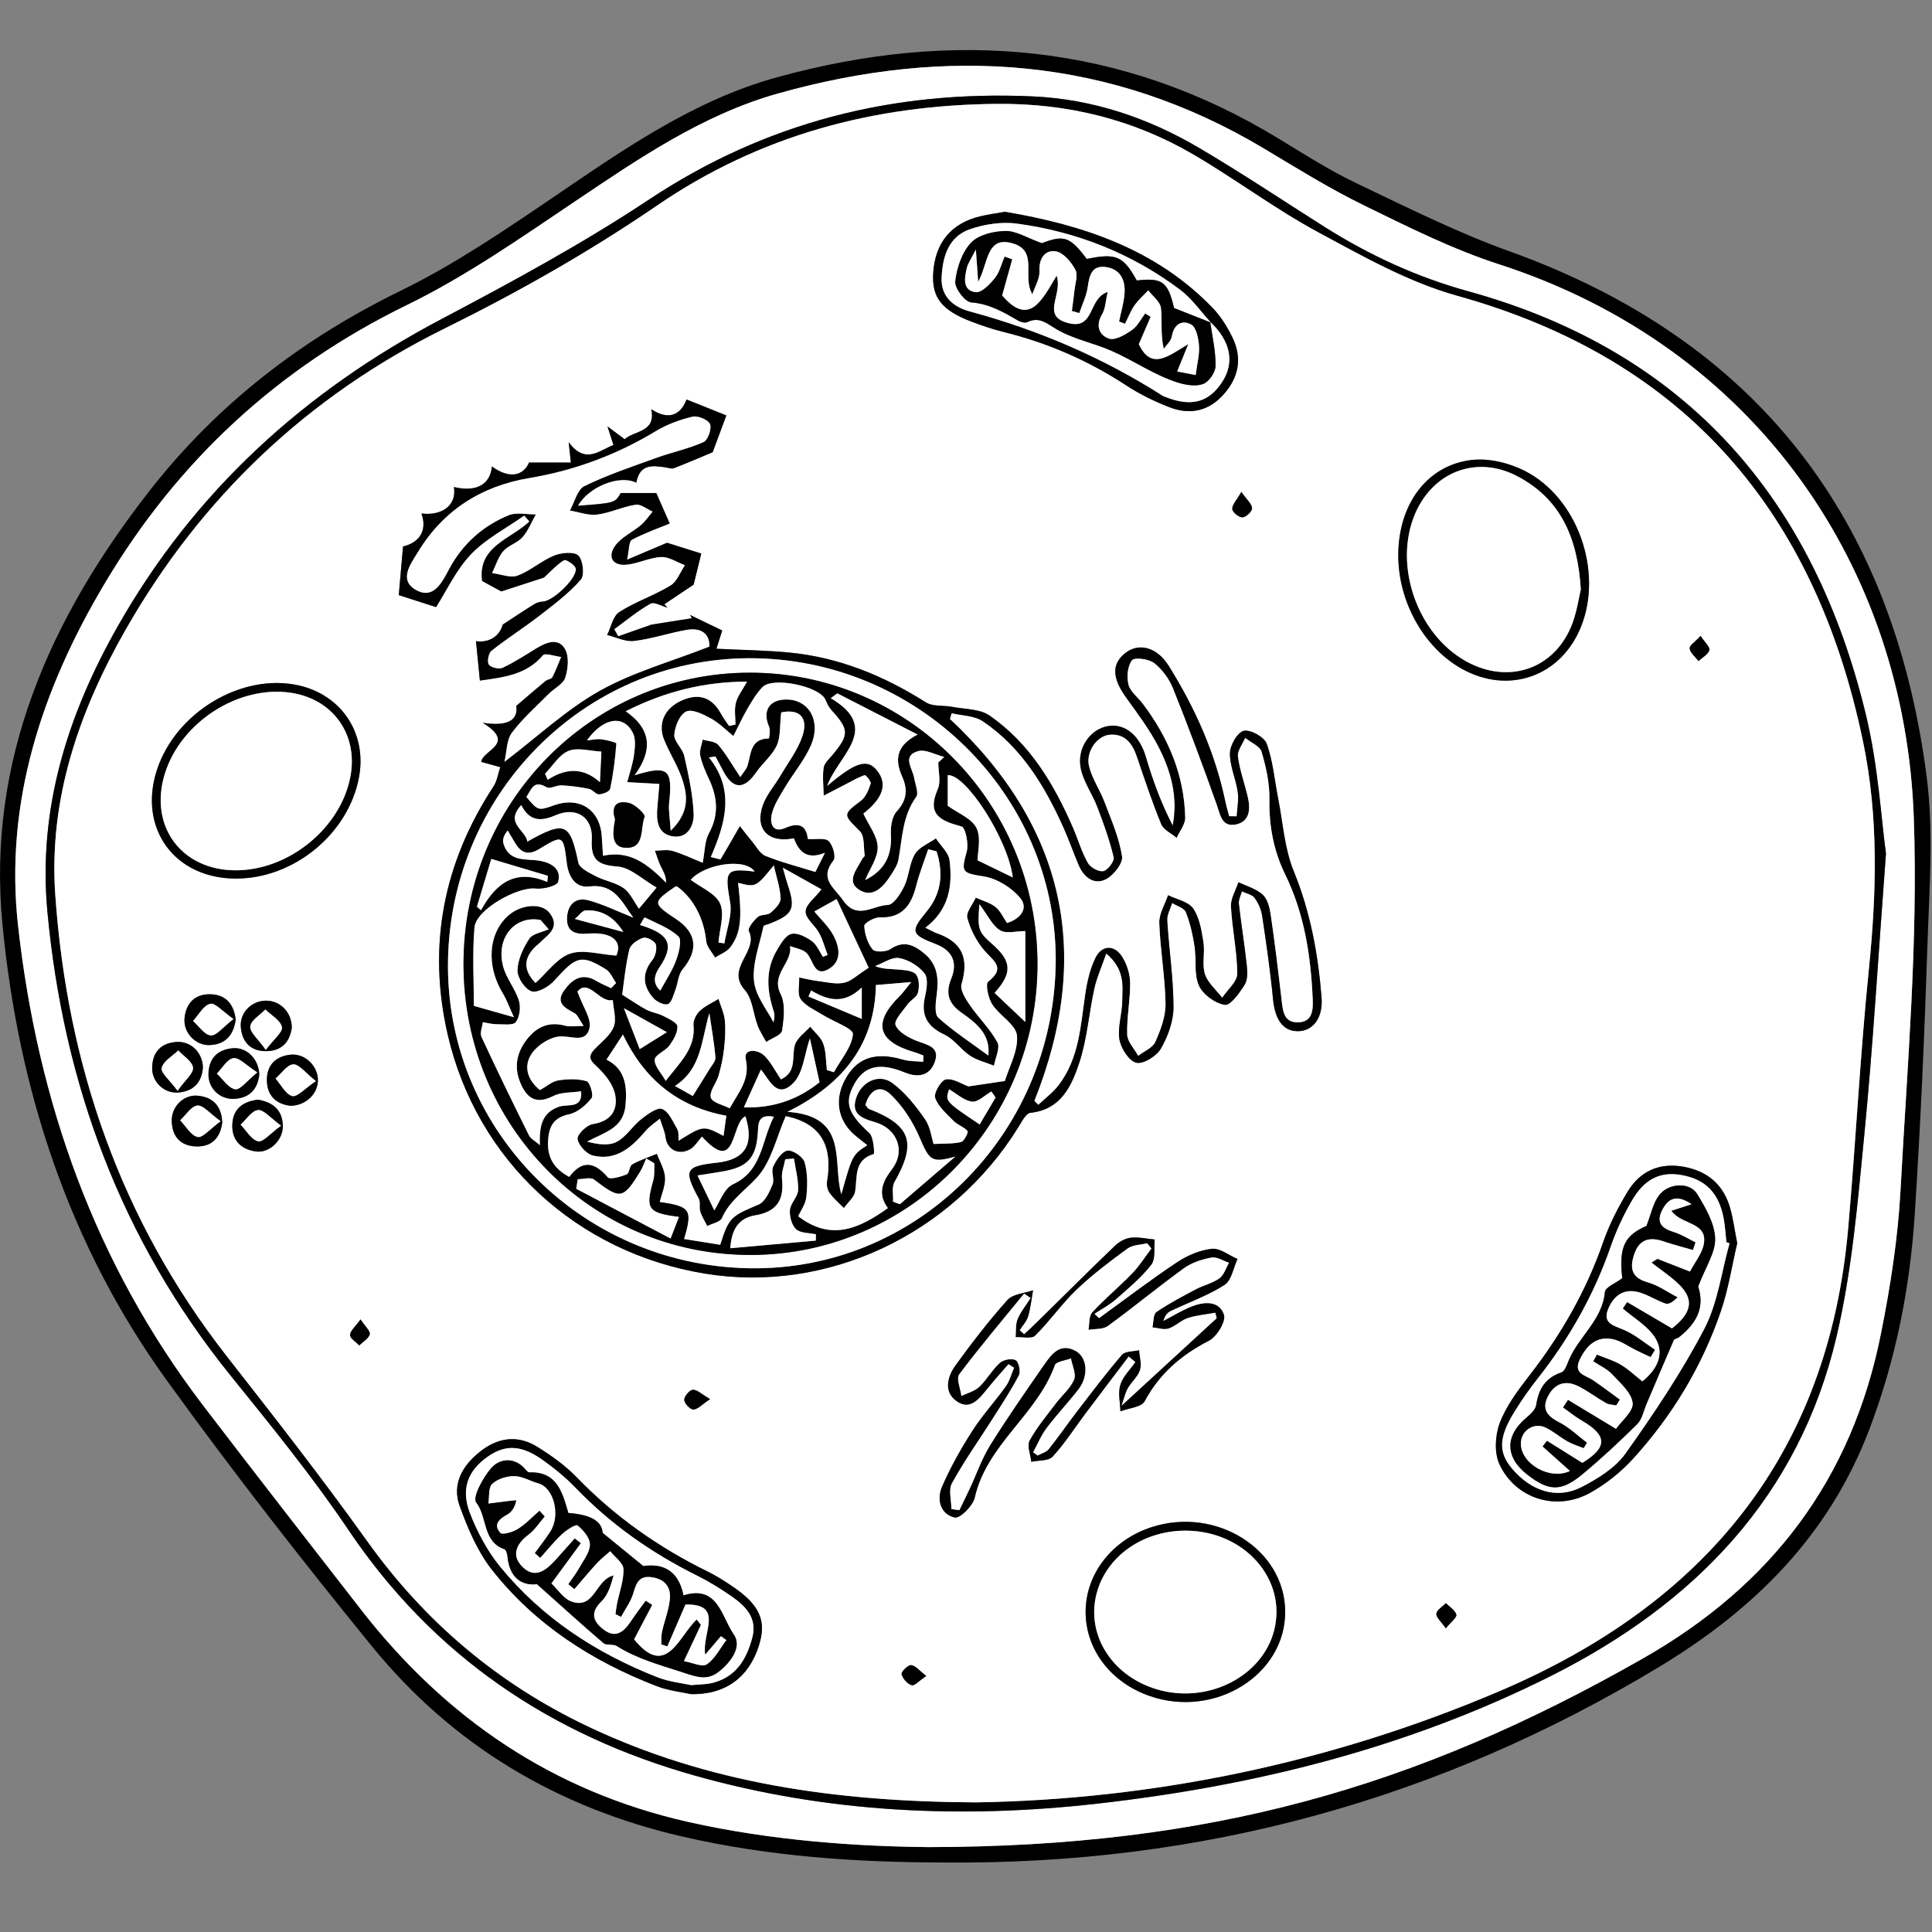 <?xml version="1.0" encoding="utf-8"?>
<!-- Generator: Adobe Illustrator 16.0.0, SVG Export Plug-In . SVG Version: 6.00 Build 0)  -->
<!DOCTYPE svg PUBLIC "-//W3C//DTD SVG 1.1//EN" "http://www.w3.org/Graphics/SVG/1.1/DTD/svg11.dtd">
<svg version="1.1" id="Layer_1" xmlns="http://www.w3.org/2000/svg" xmlns:xlink="http://www.w3.org/1999/xlink" x="0px" y="0px"
	 width="100px" height="100px" viewBox="0 0 100 100" enable-background="new 0 0 100 100" xml:space="preserve">
<rect x="0" y="0" width="100" height="100" fill="#808080" stroke="none"/>
<g>
	<path fill-rule="evenodd" clip-rule="evenodd" d="M48.883,96.402c-4.566-0.005-9.103-0.311-13.576-1.345
		c-6.453-1.492-11.874-4.711-16.046-9.833c-3.663-4.497-7.235-9.078-10.631-13.779c-5.081-7.031-7.687-15.083-8.505-23.618
		c-0.815-8.501,2.473-15.834,7.603-22.408c3.499-4.484,7.874-7.864,13.01-10.37c2.745-1.34,5.311-3.082,7.849-4.805
		c3.666-2.49,7.29-5.047,11.627-6.243c9.112-2.511,17.847-1.802,26.042,3.219c1.296,0.792,2.587,1.612,3.955,2.265
		c2.612,1.245,5.213,2.552,7.929,3.527c12.841,4.616,19.861,13.841,21.584,27.195c0.363,2.814,0.14,5.718,0.044,8.576
		c-0.153,4.694-0.358,9.39-0.662,14.077c-0.246,3.804-0.982,7.526-2.345,11.111c-2.081,5.48-5.927,9.317-10.893,12.312
		C74.475,93.16,62.17,96.531,48.883,96.402z M48.071,95.606c14.459-0.021,25.163-3.042,36.966-9.763
		c6.689-3.809,10.817-9.301,12.316-16.782c0.494-2.464,0.886-4.975,1.02-7.481c0.347-6.412,0.91-12.845,0.686-19.247
		c-0.453-12.928-8.142-24.344-21.483-28.656c-2.415-0.781-4.717-1.94-7.006-3.059c-1.764-0.863-3.442-1.908-5.13-2.918
		c-7.964-4.769-16.41-5.326-25.179-2.856c-3.88,1.093-7.166,3.343-10.471,5.565c-2.831,1.903-5.659,3.885-8.711,5.374
		c-6.712,3.273-11.901,8.093-15.683,14.461c-3.229,5.437-5.171,11.294-4.46,17.676c1.013,9.08,3.973,17.483,9.576,24.824
		c2.704,3.539,5.442,7.054,8.176,10.572c4.373,5.623,9.933,9.41,16.94,10.989C40.001,95.288,44.437,95.571,48.071,95.606z"/>
	<path fill-rule="evenodd" clip-rule="evenodd" fill="#FFFFFF" d="M48.071,95.606c-3.634-0.035-8.07-0.318-12.444-1.303
		c-7.007-1.579-12.567-5.366-16.94-10.989c-2.734-3.519-5.473-7.033-8.176-10.572c-5.604-7.341-8.563-15.744-9.576-24.824
		c-0.711-6.382,1.231-12.239,4.46-17.676c3.782-6.368,8.971-11.188,15.683-14.461c3.052-1.489,5.88-3.471,8.711-5.374
		c3.305-2.222,6.591-4.472,10.471-5.565c8.769-2.469,17.215-1.912,25.179,2.856c1.688,1.01,3.366,2.055,5.13,2.918
		c2.289,1.119,4.591,2.278,7.006,3.059c13.342,4.312,21.03,15.728,21.483,28.656c0.225,6.402-0.339,12.835-0.686,19.247
		c-0.134,2.507-0.525,5.018-1.02,7.481c-1.499,7.481-5.627,12.974-12.316,16.782C73.234,92.564,62.53,95.585,48.071,95.606z
		 M97.617,44.175c-0.247-1.795-0.4-4.509-1.021-7.111c-2.684-11.209-9.271-18.862-20.609-21.989
		c-2.659-0.734-5.116-1.87-7.437-3.335c-2.159-1.366-4.285-2.791-6.485-4.084c-2.653-1.561-5.521-2.528-8.626-2.667
		c-7.181-0.32-13.79,1.323-19.849,5.343c-3.441,2.284-7.097,4.264-10.755,6.193c-7.089,3.74-12.779,8.914-16.744,15.9
		c-2.589,4.562-4.133,9.439-3.637,14.758c0.832,8.914,3.815,16.993,9.485,24.021c2.104,2.605,4.229,5.213,6.097,7.985
		c4.395,6.529,10.46,10.614,17.943,12.72c6.807,1.915,13.735,2.243,20.742,1.457c8.199-0.918,16.104-2.888,23.513-6.597
		c7.464-3.737,12.887-9.302,14.832-17.616c0.798-3.41,1.091-6.949,1.434-10.448C96.942,54.171,97.208,49.618,97.617,44.175z"/>
	<path fill-rule="evenodd" clip-rule="evenodd" d="M97.617,44.175c-0.409,5.443-0.675,9.996-1.118,14.529
		c-0.343,3.499-0.636,7.038-1.434,10.448c-1.945,8.314-7.368,13.879-14.832,17.616c-7.408,3.709-15.313,5.679-23.513,6.597
		c-7.007,0.786-13.935,0.458-20.742-1.457c-7.483-2.105-13.548-6.19-17.943-12.72c-1.868-2.772-3.993-5.38-6.097-7.985
		c-5.67-7.028-8.653-15.107-9.485-24.021c-0.496-5.318,1.048-10.196,3.637-14.758c3.965-6.987,9.654-12.161,16.744-15.9
		c3.658-1.93,7.314-3.91,10.755-6.193c6.06-4.02,12.668-5.663,19.849-5.343c3.105,0.139,5.973,1.106,8.626,2.667
		c2.2,1.294,4.326,2.718,6.485,4.084c2.32,1.465,4.777,2.601,7.437,3.335c11.338,3.127,17.926,10.78,20.609,21.989
		C97.217,39.666,97.37,42.379,97.617,44.175z M50.509,93.291c9.091-0.144,18.303-2.003,27.123-5.767
		c10.616-4.53,17.005-12.238,18.031-23.966c0.393-4.473,0.619-8.96,1.072-13.423c0.398-3.946,0.504-7.871-0.306-11.759
		c-2.457-11.809-9.116-19.759-21.004-23.066c-2.519-0.701-4.889-2.043-7.216-3.299c-2.211-1.195-4.24-2.724-6.414-3.998
		c-3.136-1.837-6.537-2.67-10.195-2.638c-6.389,0.057-12.285,1.628-17.59,5.262c-3.509,2.403-7.192,4.486-11.014,6.375
		c-7.056,3.487-12.571,8.714-16.482,15.561c-2.42,4.239-3.997,8.779-3.654,13.722c0.609,8.82,3.39,16.876,8.888,23.911
		c2.467,3.155,4.938,6.314,7.267,9.571c2.985,4.176,6.758,7.359,11.372,9.56C36.6,92.298,43.222,93.253,50.509,93.291z"/>
	<path fill-rule="evenodd" clip-rule="evenodd" fill="#FFFFFF" d="M50.509,93.291c-7.287-0.038-13.909-0.993-20.122-3.952
		c-4.614-2.2-8.387-5.384-11.372-9.56c-2.329-3.257-4.8-6.416-7.267-9.571C6.25,63.173,3.469,55.117,2.86,46.297
		c-0.342-4.943,1.234-9.483,3.654-13.722c3.912-6.847,9.426-12.074,16.482-15.561c3.822-1.889,7.504-3.973,11.014-6.375
		c5.306-3.634,11.202-5.205,17.59-5.262c3.658-0.032,7.06,0.801,10.195,2.638c2.174,1.274,4.203,2.803,6.414,3.998
		c2.327,1.256,4.697,2.598,7.216,3.299c11.888,3.307,18.547,11.257,21.004,23.066c0.81,3.888,0.704,7.812,0.306,11.759
		c-0.453,4.463-0.68,8.95-1.072,13.423c-1.026,11.728-7.415,19.436-18.031,23.966C68.812,91.288,59.6,93.147,50.509,93.291z
		 M32.935,24.981c0.182-0.982,0.84-0.885,1.493-0.8c0.149,0.019,0.322,0.095,0.446,0.047c0.658-0.25,1.305-0.532,2.014-0.829
		c0.211-0.569,0.492-1.324,0.706-1.902c-0.681-0.273-1.372-0.55-2.058-0.825c-0.328,0.852-0.968,1.071-1.827,0.502
		c0.254,1.205-0.854,1.089-1.378,1.555c-0.25-0.188-0.472-0.354-0.889-0.664c0.151,0.469,0.226,0.702,0.31,0.962
		c-0.759,0.299-1.458,1.012-2.317-0.143c0.05,0.469,0.074,0.692,0.113,1.053c-0.72,0-1.397,0-2.164,0
		c-0.305,0.705-1.036,0.852-1.923,0.201c-0.086,0.945-0.815,1.34-1.967,1.065c0.155,0.91-0.566,1.499-1.681,1.372
		c0.315,0.864-0.096,1.509-0.953,1.704c-0.079,0.903-0.154,1.758-0.22,2.517c0.67,0.215,1.315,0.424,1.929,0.621
		c0.552-0.862,1.04-1.936,1.809-2.74c0.773-0.807,1.826-1.345,2.756-2.003c0.091,0.105,0.182,0.208,0.273,0.312
		c-0.962,0.921-2.692,1.282-2.45,3.08c0.402,0.218,0.802,0.438,0.988,0.539c0.871-0.284,1.592-0.517,2.206-0.717
		c0.352-0.322,0.662-0.67,1.042-0.904c0.092-0.056,0.557,0.229,0.606,0.42c0.121,0.476-1.154,1.701-1.699,1.729
		c-0.149,0.008-0.314,0.05-0.439,0.129c-0.512,0.316-1.012,0.65-1.64,1.061c-0.155,0.566-0.654,0.954-1.385,0.861
		c0.071,0.714,0.138,1.379,0.203,2.036c1.201-0.176,2.395-0.289,3.259-1.313c0.117-0.14,0.627,0.049,0.955,0.087
		c-0.15,0.354-0.282,0.719-0.461,1.06c-0.052,0.098-0.253,0.108-0.356,0.192c-0.469,0.386-0.928,0.786-1.513,1.284
		c0.103,0.731-0.419,1.079-1.737,0.876c1.777,1.092,0.003,1.4-0.078,2.021c0.392,0.109,0.688,0.192,0.985,0.274
		c-0.112,0.334-0.161,0.71-0.347,0.995c-2.595,3.961-3.438,8.256-2.368,12.872c1.507,6.499,6.671,11.257,13.305,12.347
		c6.293,1.035,12.761-1.988,16.223-7.574c0.174-0.282,0.394-0.723,0.63-0.749c1.576-0.167,2.125-1.384,2.521-2.574
		c0.41-1.231,0.5-2.565,0.78-3.843c0.128-0.58,0.378-1.133,0.62-1.833c1.003,0.845,0.849,1.709,0.833,2.512
		c-0.012,0.651-0.254,1.324-0.147,1.945c0.08,0.461,0.494,1.111,0.873,1.201c0.36,0.086,1.047-0.342,1.27-0.729
		c0.366-0.634,0.654-1.42,0.653-2.14c-0.002-1.501-0.233-2.998-0.326-4.498c-0.018-0.295,0.166-0.603,0.256-0.905
		c0.247,0.156,0.626,0.259,0.714,0.478c0.224,0.562,0.359,1.17,0.451,1.771c0.104,0.677-0.037,1.438,0.227,2.031
		c0.205,0.46,0.834,0.917,1.336,0.995c0.29,0.045,0.764-0.619,1.028-1.043c0.163-0.261,0.143-0.679,0.106-1.014
		c-0.115-1.061-0.29-2.113-0.408-3.174c-0.023-0.206,0.099-0.427,0.154-0.643c0.225,0.108,0.528,0.16,0.66,0.338
		c0.199,0.268,0.345,0.613,0.395,0.944c0.213,1.426,0.423,2.855,0.558,4.289c0.101,1.068,0.52,1.683,1.311,1.668
		c0.769-0.015,1.283-0.701,1.203-1.735c-0.178-2.245-0.575-4.426-1.439-6.543c-0.482-1.177-0.56-2.519-0.812-3.788
		c-0.186-0.94-0.265-1.92-0.587-2.811c-0.124-0.347-0.841-0.746-1.188-0.669c-0.322,0.071-0.709,0.74-0.717,1.152
		c-0.011,0.665,0.308,1.329,0.404,2.005c0.061,0.412-0.028,0.848-0.052,1.273c-0.132-0.003-0.264-0.004-0.397-0.007
		c-0.065-0.249-0.141-0.495-0.191-0.747c-0.528-2.531-1.569-4.856-2.928-7.033c-0.631-1.009-1.585-1.211-2.271-0.654
		c-0.699,0.566-0.654,1.292,0.062,2.287c0.604,0.836,1.231,1.671,1.697,2.583c0.633,1.241,1.002,2.579,0.715,4.049
		c-0.598-1.146-1.035-2.346-1.395-3.569c-0.319-1.092-1.07-1.743-1.972-1.58c-0.918,0.165-1.618,1.163-1.386,2.215
		c0.149,0.685,0.598,1.299,0.853,1.967c0.326,0.853,0.638,1.717,0.85,2.603c0.048,0.202-0.302,0.669-0.534,0.723
		c-0.235,0.053-0.678-0.186-0.811-0.42c-0.321-0.565-0.503-1.208-0.763-1.81c-0.988-2.28-2.242-4.385-4.324-5.828
		c-0.504-0.349-1.273-0.323-1.924-0.449c-0.46-0.089-1.014-0.006-1.376-0.235c-2.166-1.372-4.477-2.322-7.038-2.574
		c-1.22-0.12-2.451-0.132-3.799-0.199c0.143-0.447,0.256-0.804,0.301-0.945c-0.6-0.29-1.135-0.549-1.669-0.806
		c0.034,0.057,0.066,0.114,0.1,0.172c-0.7,0.111-1.399,0.22-2.089,0.33c-0.548,0.192-1.137,0.399-1.728,0.607
		c-0.068-0.125-0.138-0.249-0.206-0.373c0.62-0.451,1.215-0.947,1.878-1.322c0.192-0.109,0.58,0.13,0.879,0.209
		c-0.054-0.059-0.108-0.118-0.161-0.176c0.537-0.358,1.074-0.718,1.516-1.015c0.138-0.559,0.284-1.154,0.396-1.61
		c-0.489-0.154-1.09-0.342-1.771-0.556c-0.466,0.197-1.13,0.478-2.077,0.879c0.118-0.526,0.094-0.954,0.252-1.038
		c0.678-0.358,1.41-0.615,1.961-0.842c-0.257-0.583-0.493-1.121-0.692-1.572c-0.544,0-1.151,0-1.842,0
		c-0.3,0.513-0.3,0.513-2.22,0.659C30.44,25.219,32.035,24.539,32.935,24.981z M58.422,70.204c0.117,0.1,0.233,0.197,0.351,0.295
		c-0.271,0.391-0.647,0.748-0.781,1.179c-0.13,0.417-0.009,0.912,0.003,1.37c0.431-0.165,1.09-0.212,1.254-0.521
		c0.771-1.438,1.899-2.398,3.332-3.137c0.405-0.208,0.886-1.006,0.77-1.342c-0.251-0.742-1.038-0.671-1.686-0.413
		c-0.503,0.2-0.969,0.492-1.45,0.744c0.069-0.278,0.206-0.441,0.381-0.525c0.932-0.446,1.926-0.795,2.788-1.349
		c0.36-0.231,0.456-0.881,0.672-1.341c-0.445-0.19-0.911-0.573-1.329-0.527c-0.623,0.069-1.275,0.349-1.806,0.701
		c-1.377,0.918-2.692,1.926-4.034,2.896c-0.081-0.078-0.163-0.156-0.244-0.233c0.367-0.244,0.769-0.451,1.098-0.738
		c0.646-0.568,1.324-1.129,1.849-1.801c0.233-0.299,0.131-0.861,0.18-1.306c-0.415-0.039-0.838-0.139-1.243-0.092
		c-0.287,0.032-0.603,0.212-0.817,0.418c-1.312,1.259-2.599,2.544-3.896,3.819c-0.263,0.259-0.531,0.508-0.798,0.762
		c-0.08-0.07-0.16-0.142-0.238-0.211c0.149-0.238,0.361-0.459,0.438-0.718c0.13-0.437,0.176-0.898,0.256-1.35
		c-0.449,0.159-1.041,0.188-1.321,0.499c-0.958,1.069-1.841,2.216-2.685,3.379c-0.424,0.587-0.636,1.377,0.054,1.86
		c0.71,0.501,1.18-0.147,1.604-0.67c0.346-0.428,0.718-0.838,1.076-1.253c0.1,0.062,0.197,0.127,0.298,0.19
		c-0.139,0.323-0.226,0.683-0.426,0.963c-0.561,0.786-1.225,1.503-1.742,2.313c-0.59,0.921-1.134,1.886-1.568,2.888
		c-0.282,0.652-0.092,1.424,0.661,1.591c0.267,0.06,0.935-0.604,1.03-1.027c0.62-2.759,3.227-4.296,4.145-6.861
		c0.069-0.193,0.552-0.239,0.842-0.353c0.065,0.373,0.286,0.81,0.164,1.103c-0.191,0.459-0.627,0.812-0.938,1.227
		c-0.475,0.632-0.994,1.242-1.369,1.932c-0.146,0.27,0.047,0.725,0.085,1.096c0.377-0.082,0.891-0.036,1.104-0.268
		c0.626-0.68,1.129-1.473,1.687-2.216C56.916,72.185,57.671,71.196,58.422,70.204z M89.918,64.35
		c-0.131-0.665-0.205-1.247-0.362-1.807c-0.34-1.212-1.156-1.919-2.395-2.149c-1.271-0.232-2.269,0.218-2.918,1.291
		c-0.498,0.82-0.943,1.693-1.258,2.597c-0.881,2.541-2.193,4.818-3.838,6.934c-0.587,0.757-1.188,1.56-1.522,2.443
		c-0.241,0.638-0.289,1.555-0.007,2.148c0.848,1.784,2.943,2.42,4.672,1.469c0.83-0.458,1.612-1.085,2.25-1.787
		c2.015-2.217,3.546-4.755,4.521-7.591C89.462,66.735,89.647,65.497,89.918,64.35z M35.765,87.689
		c1.797,0.035,2.997-0.884,3.514-2.507c0.414-1.298,0.049-2.118-1.399-3.092c-0.4-0.27-0.811-0.531-1.244-0.743
		c-2.536-1.243-4.807-2.838-6.778-4.875c-0.592-0.613-1.312-1.126-2.039-1.579c-1.021-0.637-2.047-0.495-2.983,0.252
		c-0.912,0.726-1.453,1.678-1.042,2.811c0.418,1.147,0.915,2.338,1.66,3.285c2.229,2.835,5.181,4.735,8.523,6.028
		C34.613,87.516,35.317,87.588,35.765,87.689z M52.017,10.962c-0.472,0.085-0.883,0.138-1.283,0.234
		c-1.504,0.359-2.337,1.376-2.431,2.943c-0.076,1.262,0.437,1.921,1.995,2.514c0.547,0.207,1.106,0.396,1.674,0.535
		c2.267,0.56,4.365,1.477,6.321,2.758c0.686,0.45,1.441,0.818,2.207,1.12c1.054,0.417,2.029,0.243,2.822-0.639
		c0.804-0.891,0.988-1.895,0.468-2.965c-0.267-0.55-0.609-1.096-1.033-1.534C59.808,12.875,56.019,11.641,52.017,10.962z
		 M72.375,28.728c-0.007,2.404,1.312,4.772,3.265,5.876c2.447,1.38,5.179,0.411,6.207-2.201c1.126-2.855-0.193-6.642-2.928-8.031
		c-0.812-0.413-1.863-0.668-2.754-0.562C73.844,24.086,72.38,26.118,72.375,28.728z M12.224,45.475
		c2.999-0.004,5.811-2.322,6.357-5.242c0.422-2.252-0.884-4.247-3.109-4.754c-2.936-0.669-6.376,1.379-7.351,4.376
		C7.139,42.879,9.037,45.479,12.224,45.475z M66.521,83.42c-0.011-3.226-3.581-5.471-6.94-4.366
		c-2.023,0.665-3.379,2.407-3.389,4.352c-0.012,1.963,1.303,3.688,3.334,4.386C62.904,88.95,66.532,86.682,66.521,83.42z
		 M13.356,56.92c-0.754,0.089-1.293,0.447-1.332,1.273c-0.038,0.812,0.432,1.287,1.203,1.405c0.705,0.108,1.423-0.575,1.411-1.312
		C14.628,57.471,14.148,57.053,13.356,56.92z M13.42,55.644c-0.006-0.796-0.626-1.437-1.335-1.39
		c-0.801,0.054-1.275,0.503-1.296,1.33c-0.019,0.737,0.579,1.323,1.317,1.293C12.935,56.843,13.332,56.349,13.42,55.644z
		 M10.503,55.254c-0.018-0.78-0.629-1.371-1.36-1.323c-0.819,0.054-1.257,0.529-1.268,1.345c-0.01,0.729,0.621,1.326,1.345,1.273
		C10.037,56.488,10.447,56,10.503,55.254z M12.2,52.775c-0.087-0.76-0.479-1.285-1.289-1.312c-0.802-0.024-1.279,0.438-1.359,1.235
		c-0.074,0.747,0.569,1.43,1.313,1.395C11.67,54.057,12.089,53.576,12.2,52.775z M15.104,53.183
		c-0.012-0.805-0.604-1.384-1.324-1.389c-0.762-0.004-1.388,0.629-1.315,1.386c0.077,0.799,0.544,1.249,1.356,1.227
		C14.646,54.382,15.016,53.859,15.104,53.183z M15.041,57.235c0.799-0.014,1.41-0.624,1.416-1.317
		c0.006-0.735-0.664-1.397-1.401-1.329c-0.803,0.075-1.262,0.563-1.241,1.36C13.835,56.755,14.348,57.164,15.041,57.235z
		 M11.503,58.102c-0.033-0.854-0.476-1.316-1.275-1.389c-0.713-0.063-1.343,0.553-1.337,1.283c0.006,0.819,0.443,1.317,1.262,1.343
		C10.975,59.364,11.408,58.876,11.503,58.102z M47.945,86.747c-0.359-0.273-0.563-0.542-0.787-0.56
		c-0.162-0.015-0.522,0.347-0.492,0.467c0.057,0.231,0.298,0.504,0.521,0.572C47.333,87.273,47.581,86.99,47.945,86.747z
		 M64.252,25.462c-0.245,0.429-0.483,0.665-0.47,0.885c0.009,0.165,0.347,0.44,0.529,0.431c0.184-0.008,0.502-0.311,0.495-0.473
		C64.798,26.083,64.539,25.871,64.252,25.462z M88.022,32.914c-0.271,0.295-0.583,0.493-0.565,0.651
		c0.029,0.23,0.295,0.434,0.457,0.649c0.201-0.186,0.497-0.34,0.563-0.564C88.522,33.499,88.244,33.251,88.022,32.914z
		 M74.835,84.282c0.271-0.334,0.582-0.567,0.545-0.707c-0.062-0.23-0.349-0.401-0.541-0.597c-0.176,0.182-0.469,0.349-0.493,0.547
		C74.325,83.71,74.591,83.928,74.835,84.282z M36.755,72.418c-0.435-0.252-0.669-0.492-0.893-0.483
		c-0.167,0.006-0.451,0.341-0.446,0.521c0.006,0.184,0.307,0.504,0.473,0.501C36.114,72.952,36.334,72.696,36.755,72.418z
		 M18.662,68.292c-0.268,0.372-0.533,0.583-0.544,0.808c-0.009,0.17,0.306,0.358,0.476,0.537c0.193-0.188,0.482-0.352,0.546-0.577
		C19.181,68.906,18.906,68.664,18.662,68.292z"/>
	<path fill-rule="evenodd" clip-rule="evenodd" d="M32.935,24.981c-0.899-0.443-2.495,0.238-3.026,1.202
		c1.92-0.146,1.92-0.146,2.22-0.659c0.691,0,1.298,0,1.842,0c0.199,0.451,0.435,0.988,0.692,1.572
		c-0.552,0.227-1.283,0.483-1.961,0.842c-0.159,0.084-0.135,0.512-0.252,1.038c0.946-0.401,1.61-0.682,2.077-0.879
		c0.681,0.214,1.282,0.402,1.771,0.556c-0.111,0.456-0.258,1.051-0.396,1.61c-0.442,0.297-0.979,0.656-1.516,1.015
		c0.053,0.059,0.107,0.117,0.161,0.176c-0.299-0.08-0.687-0.318-0.879-0.209c-0.663,0.375-1.258,0.871-1.878,1.322
		c0.068,0.124,0.138,0.248,0.206,0.373c0.59-0.208,1.18-0.416,1.728-0.607c0.69-0.109,1.389-0.219,2.089-0.33
		c-0.034-0.059-0.066-0.115-0.1-0.172c0.535,0.257,1.069,0.516,1.669,0.806c-0.044,0.141-0.158,0.498-0.301,0.945
		c1.348,0.067,2.58,0.08,3.799,0.199c2.561,0.252,4.873,1.202,7.038,2.574c0.362,0.229,0.917,0.146,1.376,0.235
		c0.651,0.126,1.42,0.1,1.924,0.449c2.082,1.442,3.336,3.547,4.324,5.828c0.26,0.602,0.441,1.244,0.763,1.81
		c0.133,0.234,0.575,0.474,0.811,0.42c0.232-0.054,0.582-0.521,0.534-0.723c-0.212-0.886-0.523-1.75-0.85-2.603
		c-0.255-0.668-0.703-1.283-0.853-1.967c-0.232-1.052,0.468-2.05,1.386-2.215c0.901-0.163,1.652,0.488,1.972,1.58
		c0.359,1.223,0.797,2.422,1.395,3.569c0.287-1.47-0.082-2.808-0.715-4.049c-0.466-0.912-1.094-1.748-1.697-2.583
		c-0.716-0.994-0.761-1.721-0.062-2.287c0.686-0.558,1.64-0.355,2.271,0.654c1.358,2.176,2.399,4.501,2.928,7.033
		c0.051,0.252,0.126,0.499,0.191,0.747c0.134,0.003,0.266,0.004,0.397,0.007c0.023-0.425,0.112-0.861,0.052-1.273
		c-0.097-0.677-0.415-1.34-0.404-2.005c0.008-0.413,0.395-1.081,0.717-1.152c0.348-0.077,1.064,0.322,1.188,0.669
		c0.322,0.891,0.401,1.87,0.587,2.811c0.252,1.27,0.329,2.611,0.812,3.788c0.864,2.117,1.262,4.298,1.439,6.543
		c0.08,1.034-0.435,1.721-1.203,1.735c-0.791,0.015-1.21-0.6-1.311-1.668c-0.135-1.434-0.345-2.863-0.558-4.289
		c-0.05-0.331-0.195-0.676-0.395-0.944c-0.132-0.178-0.436-0.23-0.66-0.338c-0.056,0.216-0.178,0.437-0.154,0.643
		c0.118,1.061,0.293,2.113,0.408,3.174c0.036,0.335,0.057,0.753-0.106,1.014c-0.265,0.424-0.738,1.088-1.028,1.043
		c-0.502-0.078-1.131-0.535-1.336-0.995c-0.264-0.593-0.122-1.354-0.227-2.031c-0.092-0.602-0.228-1.209-0.451-1.771
		c-0.088-0.219-0.467-0.322-0.714-0.478c-0.09,0.302-0.273,0.61-0.256,0.905c0.093,1.5,0.324,2.997,0.326,4.498
		c0.001,0.72-0.287,1.506-0.653,2.14c-0.223,0.387-0.909,0.814-1.27,0.729c-0.379-0.09-0.793-0.74-0.873-1.201
		c-0.106-0.621,0.136-1.294,0.147-1.945c0.016-0.803,0.17-1.667-0.833-2.512c-0.242,0.7-0.492,1.252-0.62,1.833
		c-0.28,1.277-0.37,2.611-0.78,3.843c-0.396,1.19-0.945,2.407-2.521,2.574c-0.236,0.026-0.456,0.467-0.63,0.749
		c-3.462,5.586-9.929,8.609-16.223,7.574c-6.634-1.09-11.798-5.848-13.305-12.347c-1.07-4.616-0.228-8.91,2.368-12.872
		c0.186-0.285,0.235-0.661,0.347-0.995c-0.297-0.082-0.594-0.165-0.985-0.274c0.081-0.621,1.854-0.929,0.078-2.021
		c1.318,0.203,1.84-0.145,1.737-0.876c0.585-0.499,1.044-0.898,1.513-1.284c0.103-0.084,0.305-0.094,0.356-0.192
		c0.179-0.34,0.311-0.706,0.461-1.06c-0.328-0.038-0.837-0.227-0.955-0.087c-0.864,1.025-2.059,1.137-3.259,1.313
		c-0.065-0.657-0.132-1.322-0.203-2.036c0.731,0.093,1.23-0.295,1.385-0.861c0.628-0.41,1.128-0.745,1.64-1.061
		c0.125-0.079,0.29-0.121,0.439-0.129c0.545-0.028,1.819-1.254,1.699-1.729c-0.049-0.19-0.515-0.476-0.606-0.42
		c-0.38,0.234-0.689,0.583-1.042,0.904c-0.614,0.2-1.335,0.433-2.206,0.717c-0.186-0.102-0.586-0.321-0.988-0.539
		c-0.242-1.797,1.488-2.158,2.45-3.08c-0.091-0.104-0.182-0.207-0.273-0.312c-0.931,0.658-1.983,1.196-2.756,2.003
		c-0.769,0.804-1.257,1.877-1.809,2.74c-0.614-0.197-1.259-0.406-1.929-0.621c0.066-0.759,0.141-1.614,0.22-2.517
		c0.856-0.195,1.268-0.84,0.953-1.704c1.114,0.126,1.835-0.462,1.681-1.372c1.152,0.275,1.881-0.12,1.967-1.065
		c0.887,0.651,1.618,0.504,1.923-0.201c0.767,0,1.443,0,2.164,0c-0.04-0.36-0.063-0.584-0.113-1.053
		c0.858,1.155,1.558,0.442,2.317,0.143c-0.084-0.26-0.159-0.494-0.31-0.962c0.417,0.31,0.639,0.476,0.889,0.664
		c0.524-0.465,1.632-0.35,1.378-1.555c0.859,0.569,1.499,0.349,1.827-0.502c0.686,0.274,1.376,0.552,2.058,0.825
		c-0.214,0.579-0.495,1.333-0.706,1.902c-0.709,0.296-1.356,0.579-2.014,0.829c-0.125,0.048-0.297-0.028-0.446-0.047
		C33.775,24.096,33.117,24,32.935,24.981z M53.542,56.98c0.068,0.068,0.136,0.136,0.203,0.203c0.354-0.338,0.761-0.639,1.054-1.022
		c1.062-1.388,1.132-3.074,1.375-4.713c0.095-0.64,0.243-1.3,0.525-1.873c0.333-0.671,0.984-0.69,1.388-0.054
		c0.244,0.387,0.404,0.896,0.409,1.352c0.01,0.892-0.181,1.788-0.152,2.679c0.012,0.371,0.37,0.731,0.571,1.096
		c0.305-0.235,0.746-0.409,0.884-0.719c0.274-0.616,0.539-1.312,0.529-1.97c-0.022-1.398-0.275-2.791-0.324-4.188
		c-0.017-0.476,0.294-0.963,0.453-1.442c0.45,0.222,1.061,0.335,1.309,0.696c0.329,0.479,0.431,1.145,0.526,1.747
		c0.086,0.54-0.085,1.141,0.076,1.645c0.146,0.454,0.584,0.819,0.894,1.222c0.273-0.414,0.78-0.829,0.778-1.239
		c-0.006-1.163-0.268-2.321-0.327-3.486c-0.021-0.412,0.25-0.838,0.387-1.257c0.427,0.208,0.924,0.34,1.26,0.647
		c0.25,0.229,0.36,0.674,0.413,1.039c0.214,1.46,0.39,2.927,0.56,4.394c0.065,0.572,0.107,1.198,0.854,1.18
		c0.77-0.018,0.783-0.669,0.758-1.229c-0.098-2.224-0.432-4.402-1.424-6.426c-0.606-1.24-0.841-2.525-0.816-3.906
		c0.013-0.812-0.172-1.649-0.403-2.434c-0.087-0.299-0.555-0.487-0.849-0.727c-0.135,0.323-0.414,0.665-0.375,0.965
		c0.091,0.71,0.348,1.397,0.511,2.1c0.143,0.62,0.105,1.272-0.626,1.418c-0.732,0.146-0.804-0.516-0.994-1.052
		c-0.714-2.009-1.458-4.009-2.252-5.989c-0.198-0.495-0.559-0.988-0.975-1.313c-0.278-0.217-1.02-0.313-1.148-0.148
		c-0.232,0.298-0.282,0.862-0.183,1.26c0.091,0.364,0.484,0.652,0.735,0.983c1.322,1.748,2.153,3.691,2.201,5.905
		c0.007,0.345-0.288,0.697-0.443,1.047c-0.274-0.233-0.682-0.413-0.803-0.71c-0.469-1.142-0.858-2.317-1.256-3.487
		c-0.231-0.681-0.6-1.196-1.39-1.144c-0.66,0.043-1.267,0.875-1.086,1.627c0.157,0.652,0.569,1.237,0.81,1.874
		c0.348,0.92,0.752,1.843,0.9,2.8c0.056,0.358-0.447,0.993-0.851,1.19c-0.606,0.297-1.126-0.111-1.391-0.722
		c-0.274-0.633-0.496-1.29-0.777-1.919c-0.971-2.169-2.175-4.181-4.189-5.54c-0.435-0.293-1.067-0.288-1.61-0.419
		c-0.029,0.098-0.06,0.195-0.089,0.293C55.15,42.808,56.564,49.407,53.542,56.98z M36.72,33.465
		c0.013-0.673-0.437-0.991-1.181-0.861c-0.916,0.16-1.809,0.468-2.728,0.577c-0.445,0.054-0.928-0.198-1.394-0.312
		c0.205-0.41,0.305-0.983,0.636-1.195c0.832-0.534,1.798-0.852,2.646-1.365c0.339-0.205,0.507-0.694,0.752-1.054
		c-0.409-0.15-0.826-0.438-1.228-0.421c-0.605,0.026-1.194,0.341-1.803,0.397c-0.744,0.067-0.977-0.436-0.582-0.982
		c0.321-0.446,0.899-0.702,1.336-1.074c0.231-0.195,0.406-0.459,0.605-0.694c-0.293-0.127-0.608-0.397-0.875-0.356
		c-0.676,0.105-1.321,0.423-1.997,0.511c-0.453,0.058-0.939-0.131-1.41-0.209c0.244-0.436,0.383-1.087,0.752-1.267
		c1.198-0.584,2.475-1.01,3.732-1.464c0.806-0.291,1.657-0.467,2.434-0.814c0.225-0.101,0.431-0.685,0.336-0.925
		c-0.089-0.225-0.626-0.453-0.898-0.39c-0.661,0.156-1.331,0.401-1.911,0.752c-2.035,1.228-4.206,2.035-6.553,2.428
		c-2.47,0.415-4.446,1.662-5.757,3.83c-0.369,0.611-1.027,1.449-0.079,1.97c0.892,0.488,1.331-0.413,1.686-1.08
		c0.696-1.307,1.74-2.238,3.082-2.795c0.409-0.168,0.941-0.04,1.417-0.047c-0.227,0.4-0.399,0.851-0.697,1.187
		c-0.265,0.3-0.736,0.42-0.996,0.722c-0.267,0.312-0.388,0.747-0.574,1.129c0.444,0.054,0.944,0.267,1.316,0.13
		c0.667-0.245,1.23-0.769,1.893-1.038c0.378-0.155,1.038-0.214,1.258,0c0.243,0.237,0.329,1.021,0.126,1.252
		c-0.617,0.703-1.387,1.282-2.135,1.861c-0.812,0.627-1.682,1.179-2.486,1.815c-0.155,0.123-0.241,0.562-0.143,0.711
		c0.103,0.156,0.526,0.259,0.709,0.173c0.616-0.289,1.193-0.667,1.776-1.023c0.511-0.312,1.121-0.54,1.459,0.048
		c0.22,0.38,0.164,1.023,0.016,1.479c-0.11,0.34-0.574,0.558-0.862,0.849c-0.65,0.657-1.356,1.276-1.904,2.011
		c-0.275,0.368-0.257,0.958-0.384,1.502c1.742-1.328,3.213-2.715,4.925-3.675C32.751,34.793,34.708,34.254,36.72,33.465z
		 M38.753,65.644c8.599,0.167,15.684-6.801,15.888-15.625c0.2-8.545-6.792-15.751-15.471-15.945
		c-8.623-0.193-15.767,6.751-15.978,15.53C22.982,58.293,29.948,65.474,38.753,65.644z"/>
	<path fill-rule="evenodd" clip-rule="evenodd" d="M58.422,70.204c-0.751,0.992-1.506,1.98-2.252,2.975
		c-0.558,0.743-1.061,1.536-1.687,2.216c-0.213,0.231-0.727,0.186-1.104,0.268c-0.038-0.371-0.231-0.826-0.085-1.096
		c0.375-0.689,0.895-1.3,1.369-1.932c0.312-0.414,0.747-0.768,0.938-1.227c0.122-0.293-0.099-0.729-0.164-1.103
		c-0.29,0.113-0.772,0.159-0.842,0.353c-0.918,2.565-3.525,4.103-4.145,6.861c-0.095,0.423-0.763,1.087-1.03,1.027
		c-0.753-0.167-0.943-0.938-0.661-1.591c0.434-1.002,0.978-1.967,1.568-2.888c0.517-0.811,1.181-1.527,1.742-2.313
		c0.2-0.28,0.287-0.64,0.426-0.963c-0.101-0.063-0.198-0.128-0.298-0.19c-0.358,0.415-0.73,0.825-1.076,1.253
		c-0.425,0.522-0.895,1.171-1.604,0.67c-0.69-0.483-0.479-1.273-0.054-1.86c0.844-1.163,1.727-2.31,2.685-3.379
		c0.28-0.311,0.872-0.34,1.321-0.499c-0.08,0.451-0.126,0.913-0.256,1.35c-0.077,0.259-0.289,0.479-0.438,0.718
		c0.078,0.069,0.158,0.141,0.238,0.211c0.267-0.254,0.535-0.503,0.798-0.762c1.297-1.275,2.583-2.561,3.896-3.819
		c0.215-0.206,0.53-0.386,0.817-0.418c0.405-0.047,0.828,0.053,1.243,0.092c-0.049,0.444,0.054,1.007-0.18,1.306
		c-0.524,0.672-1.202,1.232-1.849,1.801c-0.329,0.287-0.73,0.494-1.098,0.738c0.081,0.077,0.163,0.155,0.244,0.233
		c1.342-0.971,2.657-1.979,4.034-2.896c0.53-0.353,1.183-0.632,1.806-0.701c0.418-0.046,0.884,0.337,1.329,0.527
		c-0.216,0.46-0.312,1.109-0.672,1.341c-0.862,0.554-1.856,0.902-2.788,1.349c-0.175,0.084-0.312,0.247-0.381,0.525
		c0.481-0.252,0.947-0.544,1.45-0.744c0.647-0.258,1.435-0.329,1.686,0.413c0.116,0.336-0.364,1.134-0.77,1.342
		c-1.433,0.738-2.561,1.698-3.332,3.137c-0.164,0.309-0.823,0.355-1.254,0.521c-0.012-0.458-0.133-0.953-0.003-1.37
		c0.134-0.431,0.511-0.788,0.781-1.179C58.655,70.401,58.539,70.304,58.422,70.204z M62.975,68.231
		c-0.025-0.095-0.049-0.189-0.073-0.284c-0.479,0.089-0.971,0.128-1.427,0.277c-0.354,0.116-0.641,0.43-0.994,0.541
		c-0.246,0.079-0.554-0.033-0.835-0.061c0.064-0.272,0.036-0.678,0.207-0.795c0.647-0.445,1.351-0.811,2.047-1.18
		c0.396-0.208,0.857-0.309,1.214-0.565c0.234-0.17,0.336-0.528,0.496-0.803c-0.303-0.1-0.629-0.323-0.905-0.271
		c-0.495,0.092-1.022,0.261-1.426,0.554c-1.336,0.966-2.607,2.02-3.939,2.99c-0.25,0.183-0.666,0.139-1.004,0.2
		c0.059-0.31,0.015-0.712,0.196-0.909c0.652-0.708,1.4-1.323,2.07-2.018c0.373-0.386,0.664-0.854,0.992-1.285
		c-0.073-0.09-0.147-0.182-0.222-0.271c-0.342,0.085-0.751,0.081-1.015,0.275c-0.911,0.667-1.822,1.353-2.638,2.131
		c-0.769,0.735-1.381,1.631-2.138,2.377c-0.185,0.183-0.67,0.062-1.016,0.08c0.027-0.315-0.014-0.659,0.102-0.938
		c0.164-0.391,0.443-0.73,0.675-1.092c-0.113-0.075-0.226-0.15-0.336-0.226c-1.13,1.385-2.287,2.748-3.357,4.176
		c-0.167,0.222,0.064,0.74,0.111,1.122c0.312-0.152,0.683-0.245,0.925-0.474c0.395-0.376,0.666-0.881,1.069-1.245
		c0.184-0.165,0.624-0.244,0.819-0.134c0.16,0.09,0.265,0.588,0.162,0.784c-0.411,0.786-0.904,1.53-1.383,2.283
		c-0.697,1.099-1.454,2.163-2.08,3.302c-0.19,0.346-0.029,0.886-0.029,1.338c0.137,0.019,0.273,0.037,0.41,0.057
		c0.184-0.381,0.371-0.759,0.549-1.141c0.349-0.748,0.62-1.541,1.052-2.235c0.888-1.423,1.849-2.801,2.805-4.178
		c0.378-0.542,0.817-1.117,1.601-0.698c0.629,0.339,0.697,1.305,0.156,2.002c-0.529,0.682-1.128,1.31-1.644,1.998
		c-0.286,0.378-0.47,0.833-0.698,1.252c0.076,0.057,0.154,0.113,0.23,0.169c0.194-0.107,0.445-0.169,0.573-0.328
		c0.495-0.617,0.941-1.272,1.423-1.899c0.775-1.007,1.54-2.025,2.366-2.987c0.167-0.194,0.591-0.168,0.896-0.242
		c0.022,0.346,0.143,0.724,0.045,1.032c-0.109,0.344-0.438,0.612-0.627,0.939c-0.13,0.224-0.184,0.491-0.33,0.904
		C59.812,71.139,61.394,69.685,62.975,68.231z"/>
	<path fill-rule="evenodd" clip-rule="evenodd" d="M89.918,64.35c-0.271,1.147-0.456,2.386-0.857,3.548
		c-0.975,2.836-2.506,5.374-4.521,7.591c-0.638,0.702-1.42,1.329-2.25,1.787c-1.729,0.951-3.824,0.315-4.672-1.469
		c-0.282-0.594-0.234-1.511,0.007-2.148c0.334-0.884,0.936-1.687,1.522-2.443c1.645-2.115,2.957-4.393,3.838-6.934
		c0.314-0.903,0.76-1.776,1.258-2.597c0.649-1.073,1.646-1.523,2.918-1.291c1.238,0.23,2.055,0.938,2.395,2.149
		C89.713,63.103,89.787,63.685,89.918,64.35z M89.521,64.355c-0.054-0.019-0.107-0.038-0.162-0.058
		c-0.045-0.411-0.066-0.826-0.142-1.231c-0.244-1.303-0.924-2.005-2.126-2.233c-1.135-0.217-1.972,0.168-2.647,1.352
		c-0.428,0.744-0.796,1.536-1.076,2.348c-0.87,2.506-2.155,4.771-3.798,6.849c-0.426,0.539-0.821,1.11-1.184,1.697
		c-0.818,1.327-0.836,2.092-0.123,2.937c0.995,1.177,2.33,1.606,3.602,0.952c0.839-0.434,1.742-0.99,2.271-1.735
		c1.473-2.071,2.9-4.198,4.075-6.445C88.911,67.447,89.103,65.842,89.521,64.355z"/>
	<path fill-rule="evenodd" clip-rule="evenodd" d="M35.765,87.689c-0.448-0.102-1.152-0.174-1.788-0.42
		c-3.343-1.293-6.294-3.193-8.523-6.028c-0.745-0.947-1.242-2.138-1.66-3.285c-0.411-1.133,0.131-2.085,1.042-2.811
		c0.936-0.747,1.962-0.889,2.983-0.252c0.728,0.453,1.447,0.966,2.039,1.579c1.971,2.037,4.242,3.632,6.778,4.875
		c0.433,0.212,0.844,0.474,1.244,0.743c1.448,0.974,1.813,1.794,1.399,3.092C38.762,86.806,37.562,87.725,35.765,87.689z
		 M35.775,87.222c0.506-0.044,0.751-0.042,0.987-0.089c1.292-0.266,1.872-1.21,2.178-2.371c0.269-1.016-0.353-1.636-1.09-2.146
		c-0.566-0.392-1.158-0.758-1.772-1.063c-2.34-1.162-4.446-2.636-6.265-4.521c-0.523-0.545-1.118-1.033-1.735-1.47
		c-1.105-0.785-1.946-0.799-2.86-0.146c-1.002,0.717-1.376,1.658-0.888,2.913c0.381,0.981,0.902,1.958,1.565,2.769
		c2.167,2.647,4.959,4.467,8.125,5.712C34.65,87.059,35.352,87.127,35.775,87.222z"/>
	<path fill-rule="evenodd" clip-rule="evenodd" d="M52.017,10.962c4.002,0.679,7.791,1.914,10.739,4.967
		c0.424,0.438,0.767,0.984,1.033,1.534c0.521,1.07,0.336,2.074-0.468,2.965c-0.793,0.881-1.769,1.055-2.822,0.639
		c-0.766-0.301-1.521-0.669-2.207-1.12c-1.956-1.281-4.055-2.199-6.321-2.758c-0.567-0.139-1.127-0.328-1.674-0.535
		c-1.558-0.593-2.07-1.252-1.995-2.514c0.094-1.567,0.927-2.583,2.431-2.943C51.134,11.1,51.545,11.047,52.017,10.962z
		 M62.642,16.662l0.035,0.037c-0.529-0.574-0.984-1.244-1.598-1.704c-2.504-1.876-5.346-3-8.435-3.419
		c-0.784-0.106-1.665,0.026-2.422,0.283c-1.119,0.381-1.432,1.403-1.484,2.5c-0.049,1.027,0.653,1.544,1.463,1.763
		c3.553,0.96,6.89,2.39,9.992,4.372c0.028,0.018,0.063,0.027,0.095,0.04c1.353,0.548,2.279,0.307,2.978-0.773
		C63.915,18.754,63.693,17.65,62.642,16.662z"/>
	<path fill-rule="evenodd" clip-rule="evenodd" d="M72.375,28.728c0.005-2.609,1.469-4.642,3.79-4.919
		c0.891-0.105,1.942,0.15,2.754,0.562c2.734,1.389,4.054,5.176,2.928,8.031c-1.028,2.612-3.76,3.581-6.207,2.201
		C73.687,33.5,72.368,31.131,72.375,28.728z M81.823,30.52c-0.163-2.758-1.09-4.715-3.288-5.872
		c-2.075-1.092-4.31-0.258-5.261,1.881c-1.225,2.749,0.145,6.508,2.85,7.823c2.07,1.006,4.266,0.242,5.179-1.877
		C81.611,31.763,81.71,30.96,81.823,30.52z"/>
	<path fill-rule="evenodd" clip-rule="evenodd" d="M12.224,45.475c-3.187,0.004-5.085-2.595-4.103-5.62
		c0.975-2.997,4.415-5.045,7.351-4.376c2.226,0.507,3.531,2.502,3.109,4.754C18.035,43.152,15.223,45.471,12.224,45.475z
		 M12.207,45.047c2.758-0.001,5.44-2.201,5.933-4.867c0.401-2.174-0.912-4.007-3.102-4.325c-2.705-0.394-5.687,1.532-6.509,4.202
		C7.697,42.757,9.386,45.047,12.207,45.047z"/>
	<path fill-rule="evenodd" clip-rule="evenodd" d="M66.521,83.42c0.011,3.262-3.617,5.53-6.995,4.371
		c-2.031-0.697-3.346-2.423-3.334-4.386c0.01-1.944,1.365-3.687,3.389-4.352C62.94,77.949,66.511,80.194,66.521,83.42z
		 M61.391,79.227c-2.14-0.013-3.991,1.225-4.573,3.054c-0.696,2.182,0.653,4.447,3.07,5.161c2.615,0.772,5.447-0.654,6.06-3.053
		C66.624,81.746,64.416,79.245,61.391,79.227z"/>
	<path fill-rule="evenodd" clip-rule="evenodd" d="M13.356,56.92c0.792,0.133,1.271,0.551,1.283,1.366
		c0.012,0.737-0.707,1.421-1.411,1.312c-0.771-0.118-1.241-0.594-1.203-1.405C12.063,57.367,12.602,57.009,13.356,56.92z
		 M14.547,58.264c-0.554-0.4-0.892-0.833-1.19-0.808c-0.32,0.027-0.603,0.485-0.903,0.755c0.298,0.306,0.558,0.781,0.908,0.863
		C13.614,59.132,13.989,58.666,14.547,58.264z"/>
	<path fill-rule="evenodd" clip-rule="evenodd" d="M13.42,55.644c-0.088,0.705-0.485,1.199-1.314,1.233
		c-0.738,0.03-1.336-0.556-1.317-1.293c0.021-0.827,0.495-1.276,1.296-1.33C12.793,54.207,13.414,54.848,13.42,55.644z
		 M13.319,55.507c-0.577-0.366-0.937-0.777-1.237-0.737c-0.317,0.041-0.575,0.516-0.858,0.8c0.313,0.291,0.599,0.754,0.951,0.811
		C12.437,56.423,12.784,55.938,13.319,55.507z"/>
	<path fill-rule="evenodd" clip-rule="evenodd" d="M10.503,55.254C10.447,56,10.037,56.488,9.22,56.549
		c-0.724,0.053-1.355-0.544-1.345-1.273c0.011-0.815,0.449-1.291,1.268-1.345C9.875,53.883,10.486,54.474,10.503,55.254z
		 M9.19,56.457c0.397-0.559,0.828-0.897,0.8-1.194c-0.03-0.319-0.49-0.598-0.762-0.894c-0.305,0.298-0.781,0.558-0.859,0.908
		C8.313,55.53,8.782,55.902,9.19,56.457z"/>
	<path fill-rule="evenodd" clip-rule="evenodd" d="M12.2,52.775c-0.111,0.801-0.53,1.281-1.335,1.318
		c-0.744,0.035-1.387-0.647-1.313-1.395c0.08-0.797,0.558-1.26,1.359-1.235C11.721,51.49,12.113,52.016,12.2,52.775z M12.082,52.745
		c-0.556-0.388-0.941-0.851-1.201-0.788c-0.348,0.082-0.598,0.571-0.89,0.888c0.306,0.268,0.602,0.731,0.922,0.748
		C11.217,53.608,11.545,53.158,12.082,52.745z"/>
	<path fill-rule="evenodd" clip-rule="evenodd" d="M15.104,53.183c-0.087,0.677-0.458,1.199-1.283,1.224
		c-0.812,0.022-1.28-0.428-1.356-1.227c-0.072-0.757,0.554-1.39,1.315-1.386C14.499,51.799,15.092,52.378,15.104,53.183z
		 M13.757,54.34c0.416-0.554,0.891-0.924,0.836-1.18c-0.074-0.349-0.554-0.61-0.859-0.909c-0.278,0.291-0.75,0.564-0.779,0.88
		C12.926,53.431,13.358,53.775,13.757,54.34z"/>
	<path fill-rule="evenodd" clip-rule="evenodd" d="M15.041,57.235c-0.692-0.071-1.205-0.48-1.227-1.286
		c-0.021-0.797,0.438-1.285,1.241-1.36c0.737-0.068,1.407,0.594,1.401,1.329C16.451,56.611,15.84,57.222,15.041,57.235z
		 M16.349,55.957c-0.543-0.429-0.864-0.878-1.167-0.867c-0.315,0.013-0.614,0.473-0.919,0.734c0.283,0.321,0.52,0.815,0.865,0.907
		C15.381,56.799,15.774,56.343,16.349,55.957z"/>
	<path fill-rule="evenodd" clip-rule="evenodd" d="M11.503,58.102c-0.095,0.774-0.528,1.263-1.351,1.237
		c-0.818-0.025-1.255-0.523-1.262-1.343c-0.006-0.73,0.625-1.347,1.337-1.283C11.027,56.785,11.47,57.248,11.503,58.102z
		 M11.42,58.034c-0.563-0.403-0.902-0.838-1.202-0.812c-0.317,0.027-0.596,0.492-0.893,0.766c0.298,0.307,0.557,0.785,0.905,0.862
		C10.487,58.908,10.86,58.442,11.42,58.034z"/>
	<path fill-rule="evenodd" clip-rule="evenodd" d="M47.945,86.747c-0.364,0.243-0.612,0.526-0.757,0.479
		c-0.223-0.068-0.464-0.341-0.521-0.572c-0.03-0.12,0.33-0.481,0.492-0.467C47.382,86.205,47.586,86.474,47.945,86.747z"/>
	<path fill-rule="evenodd" clip-rule="evenodd" d="M64.252,25.462c0.287,0.409,0.546,0.621,0.555,0.843
		c0.007,0.163-0.312,0.465-0.495,0.473c-0.183,0.009-0.521-0.266-0.529-0.431C63.769,26.127,64.007,25.892,64.252,25.462z"/>
	<path fill-rule="evenodd" clip-rule="evenodd" d="M88.022,32.914c0.222,0.338,0.5,0.585,0.455,0.736
		c-0.066,0.224-0.362,0.379-0.563,0.564c-0.162-0.215-0.428-0.419-0.457-0.649C87.439,33.406,87.752,33.209,88.022,32.914z"/>
	<path fill-rule="evenodd" clip-rule="evenodd" d="M74.835,84.282c-0.244-0.354-0.51-0.572-0.489-0.757
		c0.024-0.198,0.317-0.365,0.493-0.547c0.192,0.195,0.479,0.366,0.541,0.597C75.417,83.715,75.105,83.948,74.835,84.282z"/>
	<path fill-rule="evenodd" clip-rule="evenodd" d="M36.755,72.418c-0.421,0.278-0.642,0.534-0.866,0.539
		c-0.167,0.003-0.467-0.317-0.473-0.501c-0.005-0.181,0.279-0.516,0.446-0.521C36.086,71.926,36.321,72.166,36.755,72.418z"/>
	<path fill-rule="evenodd" clip-rule="evenodd" d="M18.662,68.292c0.244,0.372,0.52,0.614,0.478,0.768
		c-0.063,0.226-0.353,0.389-0.546,0.577c-0.17-0.179-0.485-0.367-0.476-0.537C18.129,68.875,18.394,68.664,18.662,68.292z"/>
	<path fill-rule="evenodd" clip-rule="evenodd" fill="#FFFFFF" d="M53.542,56.98c3.022-7.574,1.608-14.173-4.371-19.768
		c0.029-0.098,0.06-0.196,0.089-0.293c0.543,0.131,1.175,0.126,1.61,0.419c2.015,1.359,3.219,3.371,4.189,5.54
		c0.281,0.629,0.503,1.286,0.777,1.919c0.265,0.61,0.784,1.019,1.391,0.722c0.403-0.197,0.906-0.832,0.851-1.19
		c-0.148-0.957-0.553-1.88-0.9-2.8c-0.24-0.637-0.652-1.222-0.81-1.874c-0.181-0.752,0.426-1.584,1.086-1.627
		c0.79-0.052,1.158,0.463,1.39,1.144c0.397,1.17,0.787,2.346,1.256,3.487c0.121,0.297,0.528,0.477,0.803,0.71
		c0.155-0.35,0.45-0.702,0.443-1.047c-0.048-2.214-0.879-4.157-2.201-5.905c-0.251-0.331-0.645-0.619-0.735-0.983
		c-0.1-0.398-0.05-0.962,0.183-1.26c0.129-0.165,0.87-0.069,1.148,0.148c0.416,0.325,0.776,0.818,0.975,1.313
		c0.794,1.98,1.538,3.98,2.252,5.989c0.19,0.536,0.262,1.198,0.994,1.052c0.731-0.146,0.769-0.798,0.626-1.418
		c-0.163-0.703-0.42-1.39-0.511-2.1c-0.039-0.3,0.24-0.642,0.375-0.965c0.294,0.239,0.762,0.428,0.849,0.727
		c0.231,0.785,0.416,1.621,0.403,2.434c-0.024,1.381,0.21,2.666,0.816,3.906c0.992,2.023,1.326,4.202,1.424,6.426
		c0.025,0.561,0.012,1.212-0.758,1.229c-0.746,0.019-0.788-0.607-0.854-1.18c-0.17-1.467-0.346-2.933-0.56-4.394
		c-0.053-0.365-0.163-0.81-0.413-1.039c-0.336-0.307-0.833-0.44-1.26-0.647c-0.137,0.419-0.408,0.846-0.387,1.257
		c0.06,1.165,0.321,2.323,0.327,3.486c0.002,0.41-0.505,0.825-0.778,1.239c-0.31-0.402-0.748-0.768-0.894-1.222
		c-0.161-0.504,0.01-1.104-0.076-1.645c-0.096-0.602-0.197-1.268-0.526-1.747c-0.248-0.361-0.858-0.474-1.309-0.696
		c-0.159,0.479-0.47,0.966-0.453,1.442c0.049,1.397,0.302,2.79,0.324,4.188c0.01,0.658-0.255,1.354-0.529,1.97
		c-0.138,0.31-0.579,0.483-0.884,0.719c-0.201-0.364-0.56-0.725-0.571-1.096c-0.028-0.891,0.162-1.787,0.152-2.679
		c-0.005-0.456-0.165-0.965-0.409-1.352c-0.403-0.636-1.055-0.617-1.388,0.054c-0.282,0.573-0.431,1.233-0.525,1.873
		c-0.243,1.639-0.313,3.325-1.375,4.713c-0.293,0.384-0.7,0.685-1.054,1.022C53.678,57.116,53.61,57.049,53.542,56.98z"/>
	<path fill-rule="evenodd" clip-rule="evenodd" fill="#FFFFFF" d="M36.72,33.465c-2.012,0.789-3.969,1.328-5.685,2.292
		c-1.712,0.96-3.183,2.348-4.925,3.675c0.127-0.545,0.109-1.134,0.384-1.502c0.548-0.735,1.254-1.354,1.904-2.011
		c0.288-0.291,0.752-0.509,0.862-0.849c0.147-0.456,0.204-1.099-0.016-1.479c-0.339-0.588-0.949-0.36-1.459-0.048
		c-0.583,0.356-1.16,0.734-1.776,1.023c-0.184,0.085-0.607-0.017-0.709-0.173c-0.098-0.149-0.012-0.589,0.143-0.711
		c0.805-0.636,1.675-1.188,2.486-1.815c0.749-0.579,1.518-1.158,2.135-1.861c0.203-0.231,0.117-1.015-0.126-1.252
		c-0.22-0.214-0.88-0.155-1.258,0c-0.663,0.27-1.225,0.793-1.893,1.038c-0.372,0.136-0.872-0.076-1.316-0.13
		c0.186-0.382,0.307-0.817,0.574-1.129c0.26-0.302,0.73-0.422,0.996-0.722c0.298-0.336,0.47-0.787,0.697-1.187
		c-0.476,0.007-1.008-0.122-1.417,0.047c-1.341,0.557-2.385,1.489-3.082,2.795c-0.354,0.667-0.794,1.568-1.686,1.08
		c-0.948-0.521-0.29-1.359,0.079-1.97c1.312-2.168,3.287-3.416,5.757-3.83c2.348-0.393,4.518-1.2,6.553-2.428
		c0.581-0.351,1.25-0.596,1.911-0.752c0.272-0.063,0.809,0.166,0.898,0.39c0.095,0.24-0.112,0.824-0.336,0.925
		c-0.777,0.347-1.628,0.523-2.434,0.814c-1.258,0.454-2.535,0.88-3.732,1.464c-0.369,0.179-0.508,0.831-0.752,1.267
		c0.471,0.078,0.957,0.267,1.41,0.209c0.676-0.088,1.32-0.406,1.997-0.511c0.268-0.041,0.582,0.229,0.875,0.356
		c-0.199,0.235-0.374,0.499-0.605,0.694c-0.438,0.373-1.015,0.628-1.336,1.074c-0.395,0.546-0.162,1.049,0.582,0.982
		c0.608-0.056,1.197-0.371,1.803-0.397c0.402-0.017,0.819,0.271,1.228,0.421c-0.245,0.36-0.413,0.85-0.752,1.054
		c-0.848,0.513-1.814,0.831-2.646,1.365c-0.331,0.212-0.431,0.786-0.636,1.195c0.466,0.114,0.949,0.366,1.394,0.312
		c0.919-0.109,1.812-0.417,2.728-0.577C36.284,32.474,36.733,32.792,36.72,33.465z"/>
	<path fill-rule="evenodd" clip-rule="evenodd" fill="#FFFFFF" d="M38.753,65.644c-8.805-0.17-15.771-7.351-15.562-16.04
		c0.211-8.779,7.355-15.724,15.978-15.53c8.679,0.194,15.671,7.4,15.471,15.945C54.437,58.843,47.352,65.811,38.753,65.644z
		 M23.992,49.917c0.009,8.356,6.62,15.046,14.863,15.039c8.205-0.006,14.861-6.771,14.844-15.089
		c-0.015-8.315-6.688-15.055-14.897-15.049C30.592,34.826,23.983,41.563,23.992,49.917z"/>
	<path fill-rule="evenodd" clip-rule="evenodd" fill="#FFFFFF" d="M62.975,68.231c-1.581,1.453-3.163,2.907-4.922,4.525
		c0.146-0.413,0.2-0.681,0.33-0.904c0.188-0.327,0.518-0.596,0.627-0.939c0.098-0.309-0.022-0.687-0.045-1.032
		c-0.306,0.074-0.729,0.048-0.896,0.242c-0.826,0.962-1.591,1.98-2.366,2.987c-0.481,0.627-0.928,1.282-1.423,1.899
		c-0.128,0.159-0.379,0.221-0.573,0.328c-0.076-0.056-0.154-0.112-0.23-0.169c0.229-0.419,0.412-0.874,0.698-1.252
		c0.516-0.688,1.114-1.316,1.644-1.998c0.541-0.697,0.473-1.663-0.156-2.002c-0.783-0.419-1.223,0.156-1.601,0.698
		c-0.956,1.377-1.917,2.755-2.805,4.178c-0.433,0.694-0.703,1.487-1.052,2.235c-0.178,0.382-0.366,0.76-0.549,1.141
		c-0.136-0.02-0.272-0.038-0.41-0.057c0-0.452-0.161-0.992,0.029-1.338c0.625-1.139,1.382-2.203,2.08-3.302
		c0.479-0.753,0.972-1.497,1.383-2.283c0.103-0.196-0.002-0.694-0.162-0.784c-0.195-0.11-0.636-0.031-0.819,0.134
		c-0.403,0.364-0.675,0.869-1.069,1.245c-0.242,0.229-0.613,0.321-0.925,0.474c-0.047-0.382-0.277-0.9-0.111-1.122
		c1.07-1.428,2.227-2.791,3.357-4.176c0.11,0.075,0.223,0.15,0.336,0.226c-0.231,0.361-0.511,0.701-0.675,1.092
		c-0.115,0.279-0.074,0.623-0.102,0.938c0.346-0.019,0.831,0.103,1.016-0.08c0.757-0.746,1.369-1.642,2.138-2.377
		c0.815-0.778,1.727-1.464,2.638-2.131c0.264-0.194,0.673-0.19,1.015-0.275c0.074,0.089,0.148,0.181,0.222,0.271
		c-0.328,0.432-0.619,0.899-0.992,1.285c-0.67,0.694-1.418,1.31-2.07,2.018c-0.182,0.197-0.138,0.6-0.196,0.909
		c0.338-0.062,0.754-0.018,1.004-0.2c1.332-0.971,2.604-2.024,3.939-2.99c0.403-0.293,0.931-0.462,1.426-0.554
		c0.276-0.052,0.603,0.172,0.905,0.271c-0.16,0.274-0.262,0.633-0.496,0.803c-0.356,0.257-0.818,0.357-1.214,0.565
		c-0.696,0.369-1.399,0.734-2.047,1.18c-0.171,0.117-0.143,0.522-0.207,0.795c0.281,0.027,0.589,0.14,0.835,0.061
		c0.354-0.111,0.641-0.425,0.994-0.541c0.456-0.149,0.948-0.188,1.427-0.277C62.926,68.042,62.949,68.137,62.975,68.231z"/>
	<path fill-rule="evenodd" clip-rule="evenodd" fill="#FFFFFF" d="M89.521,64.355c-0.419,1.486-0.61,3.092-1.31,4.431
		c-1.175,2.247-2.603,4.374-4.075,6.445c-0.529,0.745-1.433,1.302-2.271,1.735c-1.271,0.654-2.606,0.225-3.602-0.952
		c-0.713-0.845-0.695-1.609,0.123-2.937c0.362-0.587,0.758-1.158,1.184-1.697c1.643-2.078,2.928-4.343,3.798-6.849
		c0.28-0.812,0.648-1.604,1.076-2.348c0.676-1.184,1.513-1.568,2.647-1.352c1.202,0.229,1.882,0.931,2.126,2.233
		c0.075,0.405,0.097,0.82,0.142,1.231C89.414,64.317,89.468,64.337,89.521,64.355z M83.968,66.16
		c-0.342,0.261-0.877,0.466-0.898,0.716c-0.133,1.453-1.35,2.296-1.864,3.52c-0.097,0.231-0.202,0.576-0.383,0.638
		c-0.834,0.282-1.183,0.856-1.309,1.688c-0.037,0.249-0.312,0.495-0.53,0.678c-1.094,0.922-1.079,2.03,0.062,2.922
		c1.121,0.873,1.759,0.903,2.87-0.022c0.981-0.815,1.92-1.691,2.827-2.591c0.248-0.244,0.322-0.667,0.467-1.011
		c0.475-1.11,0.94-2.226,1.423-3.333c0.03-0.073,0.188-0.082,0.266-0.145c1.062-0.842,1.303-1.664,0.999-2.631
		c0.387-1.023,0.908-1.772,0.877-2.5c-0.031-0.778-0.501-1.583-0.931-2.287c-0.381-0.628-1.486-0.58-1.979,0.076
		c-0.307,0.414-0.409,0.98-0.645,1.577C84.092,63.945,83.784,64.543,83.968,66.16z"/>
	<path fill-rule="evenodd" clip-rule="evenodd" fill="#FFFFFF" d="M35.775,87.222c-0.424-0.095-1.125-0.163-1.756-0.412
		c-3.165-1.245-5.958-3.064-8.125-5.712c-0.663-0.811-1.185-1.787-1.565-2.769c-0.488-1.255-0.114-2.196,0.888-2.913
		c0.914-0.653,1.754-0.64,2.86,0.146c0.617,0.437,1.211,0.925,1.735,1.47c1.819,1.886,3.925,3.359,6.265,4.521
		c0.615,0.306,1.206,0.672,1.772,1.063c0.737,0.51,1.359,1.13,1.09,2.146c-0.306,1.161-0.886,2.105-2.178,2.371
		C36.526,87.18,36.282,87.178,35.775,87.222z M27.794,81.996c1.252,1.117,2.33,2.099,3.437,3.046
		c0.158,0.135,0.503,0.031,0.691,0.151c1.057,0.672,2.236,0.979,3.41,1.366c0.73,0.241,1.272,0.439,1.873-0.036
		c0.625-0.495,1.226-1.292,0.762-1.944c-0.63-0.886-0.8-2.56-2.592-2.002c-0.285-1.438-1.232-1.641-2.078-1.518
		c-0.744-0.606-1.312-1.07-2.104-1.717c-0.053-0.739-0.87-0.958-1.776-1.032c-0.314-1.072-0.583-2.15-2.018-2.099
		c-0.097,0.003-0.204-0.166-0.299-0.259c-0.567-0.554-1.262-0.425-1.666,0.027c-0.432,0.485-0.987,1.528-0.79,1.779
		c0.595,0.758,0.324,2.03,1.457,2.425c0.086,0.028,0.153,0.225,0.163,0.35C26.359,81.666,27.012,82.089,27.794,81.996z"/>
	<path fill-rule="evenodd" clip-rule="evenodd" fill="#FFFFFF" d="M62.642,16.662c1.052,0.988,1.273,2.092,0.624,3.098
		c-0.698,1.08-1.625,1.321-2.978,0.773c-0.031-0.013-0.066-0.022-0.095-0.04c-3.102-1.982-6.438-3.411-9.992-4.372
		c-0.811-0.219-1.513-0.735-1.463-1.763c0.052-1.097,0.365-2.119,1.484-2.5c0.757-0.257,1.638-0.39,2.422-0.283
		c3.089,0.419,5.931,1.543,8.435,3.419c0.613,0.46,1.068,1.13,1.597,1.702c-0.606-0.241-1.213-0.479-1.91-0.755
		c-0.312-1.351-0.597-1.58-1.927-1.424c-0.702-1.268-1.075-1.429-2.589-1.115c-0.878-1.167-1.183-1.249-2.327-0.816
		c-0.768-0.275-1.327-0.64-1.879-0.631c-0.613,0.01-1.398,0.197-1.787,0.609c-0.467,0.498-0.731,1.298-0.813,1.999
		c-0.04,0.345,0.506,1.062,0.827,1.088c0.927,0.073,1.651,0.487,2.399,0.927c0.142,0.083,0.372,0.155,0.495,0.095
		c0.637-0.308,1.021,0.075,1.531,0.372c0.877,0.513,1.912,0.704,2.856,1.12c1.153,0.508,2.198,1.25,3.4,1.63
		c0.417,0.133,0.941,0.22,1.324,0.076c0.301-0.112,0.637-0.606,0.641-0.936C62.928,18.18,62.745,17.421,62.642,16.662z"/>
	<path fill-rule="evenodd" clip-rule="evenodd" fill="#FFFFFF" d="M81.823,30.52c-0.113,0.441-0.212,1.243-0.521,1.956
		c-0.913,2.119-3.108,2.883-5.179,1.877c-2.705-1.314-4.074-5.074-2.85-7.823c0.951-2.139,3.186-2.973,5.261-1.881
		C80.733,25.804,81.66,27.762,81.823,30.52z"/>
	<path fill-rule="evenodd" clip-rule="evenodd" fill="#FFFFFF" d="M12.207,45.047c-2.821,0-4.509-2.29-3.678-4.99
		c0.822-2.67,3.804-4.596,6.509-4.202c2.189,0.318,3.503,2.15,3.102,4.325C17.646,42.846,14.964,45.045,12.207,45.047z"/>
	<path fill-rule="evenodd" clip-rule="evenodd" fill="#FFFFFF" d="M61.391,79.227c3.025,0.019,5.233,2.52,4.557,5.162
		c-0.612,2.398-3.444,3.825-6.06,3.053c-2.417-0.714-3.767-2.979-3.07-5.161C57.399,80.451,59.251,79.214,61.391,79.227z"/>
	<path fill-rule="evenodd" clip-rule="evenodd" fill="#FFFFFF" d="M14.547,58.264c-0.558,0.402-0.933,0.868-1.186,0.811
		c-0.35-0.082-0.609-0.558-0.908-0.863c0.3-0.27,0.583-0.728,0.903-0.755C13.655,57.431,13.993,57.863,14.547,58.264z"/>
	<path fill-rule="evenodd" clip-rule="evenodd" fill="#FFFFFF" d="M13.319,55.507c-0.535,0.432-0.882,0.916-1.145,0.873
		c-0.352-0.057-0.637-0.52-0.951-0.811c0.283-0.284,0.542-0.759,0.858-0.8C12.382,54.729,12.742,55.141,13.319,55.507z"/>
	<path fill-rule="evenodd" clip-rule="evenodd" fill="#FFFFFF" d="M9.19,56.457c-0.408-0.555-0.877-0.927-0.82-1.18
		c0.078-0.351,0.554-0.61,0.859-0.908C9.5,54.665,9.96,54.943,9.99,55.263C10.018,55.56,9.587,55.898,9.19,56.457z"/>
	<path fill-rule="evenodd" clip-rule="evenodd" fill="#FFFFFF" d="M12.082,52.745c-0.537,0.413-0.865,0.863-1.169,0.848
		c-0.32-0.017-0.617-0.48-0.922-0.748c0.292-0.316,0.542-0.806,0.89-0.888C11.141,51.895,11.526,52.357,12.082,52.745z"/>
	<path fill-rule="evenodd" clip-rule="evenodd" fill="#FFFFFF" d="M13.757,54.34c-0.399-0.564-0.831-0.909-0.803-1.209
		c0.029-0.315,0.501-0.589,0.779-0.88c0.306,0.299,0.786,0.561,0.859,0.909C14.648,53.416,14.173,53.786,13.757,54.34z"/>
	<path fill-rule="evenodd" clip-rule="evenodd" fill="#FFFFFF" d="M16.349,55.957c-0.574,0.386-0.968,0.842-1.222,0.774
		c-0.345-0.092-0.582-0.586-0.865-0.907c0.305-0.262,0.604-0.722,0.919-0.734C15.484,55.079,15.805,55.528,16.349,55.957z"/>
	<path fill-rule="evenodd" clip-rule="evenodd" fill="#FFFFFF" d="M11.42,58.034c-0.56,0.408-0.933,0.874-1.189,0.816
		c-0.349-0.077-0.607-0.556-0.905-0.862c0.296-0.273,0.576-0.738,0.893-0.766C10.518,57.196,10.856,57.631,11.42,58.034z"/>
	<path fill-rule="evenodd" clip-rule="evenodd" d="M23.992,49.917c-0.009-8.354,6.6-15.091,14.81-15.099
		c8.209-0.006,14.883,6.734,14.897,15.049c0.017,8.318-6.639,15.083-14.844,15.089C30.612,64.963,24.001,58.273,23.992,49.917z
		 M35.409,64.131c0.686,0.109,1.283,0.205,1.866,0.298c0.445-1.424,0.566-1.483,1.989-2.083c0.334-0.142,0.563-0.654,0.723-1.046
		c0.107-0.262-0.09-0.654,0.026-0.908c0.154-0.339,0.449-0.789,0.741-0.837c0.272-0.043,0.811,0.323,0.891,0.607
		c0.161,0.564,0.152,1.203,0.088,1.797c-0.041,0.378-0.305,0.731-0.422,0.991c1.697,1.31,3.154,0.643,4.643-0.42
		c-0.542-0.717-0.301-1.341,0.212-2.015c0.716-0.941,0.28-2.095-0.879-2.432c-0.705-0.204-1.286-0.434-0.946-1.335
		c0.296-0.784,1.168-1.189,1.846-0.692c0.665,0.487,1.205,1.182,1.685,1.866c0.28,0.398,0.339,0.956,0.447,1.289
		c0.556-0.028,1.006,0,1.422-0.101c0.161-0.04,0.389-0.504,0.337-0.566c-0.185-0.221-0.514-0.314-0.72-0.524
		c-0.362-0.367-0.799-0.742-0.958-1.197c-0.084-0.244,0.304-0.911,0.554-0.954c0.382-0.066,0.828,0.242,1.17,0.363
		c0.594-0.088,1.17-0.175,1.885-0.281c0.216-0.72,0.699-1.562,0.626-2.351c-0.052-0.57-0.905-1.031-1.282-1.618
		c-0.207-0.323-0.36-1.051-0.206-1.173c0.939-0.734,0.254-1.079-0.207-1.619c-0.402-0.471-0.714-1.078-0.875-1.677
		c-0.078-0.291,0.279-0.698,0.437-1.052c0.345,0.156,0.733,0.257,1.021,0.484c0.257,0.202,0.402,0.547,0.597,0.831
		c0.721-0.232,1.125-0.772,0.674-1.307c-0.445-0.53-1.188-0.993-1.861-1.103c-1.13-0.183-1.205-0.201-0.9-1.283
		c0.111-0.4-0.061-1.248-0.266-1.304c-1.066-0.294-1.822-0.589-1.23-1.939c0.17-0.388,0.026-0.914,0.026-1.376
		c0.103-0.096,0.204-0.19,0.307-0.284c-0.457-0.113-0.968-0.415-1.358-0.3c-0.841,0.248-0.283,0.883-0.201,1.376
		c0.056,0.335,0.253,0.792,0.109,0.99c-0.72,0.99-0.715,2.148-0.923,3.265c-0.049,0.26-0.214,0.507-0.36,0.74
		c-0.385,0.614-0.929,1.253-1.651,0.817c-0.73-0.441-0.124-1.091,0.146-1.622c0.031-0.061,0.127-0.115,0.121-0.161
		c-0.065-0.43,0.004-1.009-0.249-1.261c-0.877-0.874-0.901-0.855,0.057-1.583c0.251-0.192,0.398-0.562,0.503-0.879
		c0.036-0.108-0.256-0.46-0.311-0.441c-0.335,0.113-0.646,0.299-0.966,0.462c-0.385,0.199-0.77,0.4-1.156,0.6
		c-0.009-0.483-0.07-0.975-0.004-1.447c0.034-0.24,0.285-0.46,0.461-0.669c0.872-1.054,0.861-1.299-0.074-2.33
		c-0.132-0.146-0.216-0.34-0.296-0.523c-0.3-0.694-2.724-1.205-3.257-0.649c-0.302,0.317-0.537,0.706-0.76,1.088
		c-0.272,0.467-0.498,0.961-0.744,1.443c-0.386-0.31-0.738-0.677-1.166-0.91c-0.395-0.214-0.972-0.504-1.278-0.358
		c-0.333,0.159-0.587,0.771-0.614,1.203c-0.021,0.352,0.43,0.709,0.516,1.098c0.22,0.984,0.444,1.985,0.485,2.986
		c0.025,0.614-0.319,1.323-1.125,1.167c-0.753-0.144-0.816-0.838-0.753-1.5c0.042-0.451,0.078-0.904,0.104-1.207
		c-0.66-0.035-1.162-0.063-1.664-0.09c0.12-0.465,0.284-0.924,0.348-1.396c0.052-0.381,0.105-0.842-0.057-1.16
		c-0.486-0.951-1.526-0.794-2.376,0.392c0.29-0.026,0.52-0.085,0.737-0.057c0.278,0.036,0.789,0.162,0.784,0.219
		c-0.056,0.787-0.158,1.576-0.318,2.348c-0.028,0.136-0.376,0.278-0.58,0.284c-0.168,0.004-0.332-0.245-0.518-0.283
		c-0.467-0.094-0.944-0.158-1.421-0.183c-0.259-0.014-0.599,0.204-0.773,0.099c-0.696-0.414-0.792,0.149-1.047,0.5
		c0.61,0.723,0.61,0.723,1.444,0.429c1.312-0.462,2.373,0.235,2.459,1.616c0.019,0.298,0.038,0.597,0.065,1.001
		c1.438-0.312,2.351,0.484,3.267,1.394c-0.011-0.401-0.173-0.623-0.289-0.865c-0.121-0.254-0.197-0.53-0.293-0.794
		c0.307,0,0.635-0.069,0.917,0.014c0.532,0.158,1.037,0.403,1.557,0.613c0.117-0.601,0.103-1.126,0.32-1.523
		c0.522-0.949,0.451-1.841,0.021-2.773c-0.188-0.406-0.376-0.822-0.469-1.255c-0.055-0.254,0.079-0.548,0.128-0.825
		c0.274,0.086,0.643,0.089,0.803,0.273c0.395,0.454,0.691,0.991,1.143,1.667c0.16-0.243,0.312-0.397,0.37-0.579
		c0.196-0.609,0.131-1.409,1.11-1.419c0.01,0,0.09-0.429,0.013-0.602c-0.37-0.83,0.013-1.433,0.932-1.414
		c1.139,0.025,1.771,1.123,1.236,2.361c-0.338,0.78-0.913,1.455-1.354,2.194c-0.262,0.438-0.559,0.888-0.676,1.373
		c-0.109,0.447,0.022,1.015,0.702,0.718c0.77-0.336,1.095-0.062,1.163,0.575c0.424,0.028,0.888-0.075,1.08,0.108
		c0.22,0.209,0.387,0.822,0.247,1.001c-0.752,0.961,0.03,1.39,0.49,2.056c0.726,1.055,1.562,0.268,2.317,0.249
		c0.301-0.008,0.671-0.585,0.858-0.975c0.25-0.522,0.258-1.171,0.549-1.659c0.213-0.359,0.714-0.549,1.087-0.813
		c0.246,0.376,0.655,0.73,0.706,1.131c0.167,1.308-0.019,2.562-1.25,3.493c0.292,0.142,0.433,0.23,0.586,0.283
		c1.316,0.452,1.685,1.299,1.286,2.637c-0.087,0.293,0.201,0.754,0.417,1.069c0.457,0.666,1.058,1.243,1.439,1.943
		c0.155,0.286-0.105,0.8-0.178,1.209c-0.417-0.168-0.874-0.272-1.24-0.516c-0.475-0.315-0.823-0.854-1.322-1.089
		c-0.906-0.426-1.232-1.008-1.005-1.98c0.091-0.389,0.172-0.943-0.029-1.194c-0.302-0.382-0.829-0.706-1.307-0.79
		c-0.379-0.067-0.829,0.261-1.247,0.413c0.405,0.172,0.826,0.144,1.24,0.184c0.307,0.029,0.723,0.056,0.877,0.253
		c0.17,0.216,0.175,0.643,0.1,0.941c-0.059,0.229-0.379,0.382-0.536,0.603c-0.249,0.351-0.72,0.831-0.625,1.074
		c0.14,0.358,0.659,0.641,1.076,0.809c0.521,0.208,1.205,0.297,0.979,1.031c-0.223,0.727-0.8,0.934-1.579,0.614
		c-1.312-0.539-2.095-0.329-2.607,0.593c-0.542,0.974-0.325,1.533,0.773,2.536c0.234,0.214,0.272,1.077,0.233,1.089
		c-1.037,0.313-0.848,1.168-0.963,1.927c-0.048,0.312-0.381,0.585-0.584,0.874c-0.25-0.255-0.528-0.486-0.737-0.772
		c-0.111-0.153-0.173-0.405-0.142-0.594c0.289-1.724-0.197-2.959-2.051-3.375c-0.064-0.015-0.131-0.016-0.086-0.011
		c-0.475,1.087-0.73,2.32-1.457,3.136c-0.623,0.699-1.44,1.212-1.843,2.135c-0.091,0.208-0.497,0.276-0.758,0.409
		c-0.124-0.248-0.278-0.485-0.361-0.746c-0.067-0.212,0.02-0.49-0.08-0.676c-0.803-1.474-0.706-1.679,0.944-1.858
		c1.444-0.158,1.94-0.922,1.473-2.4c-0.773,0.352-0.427,3.072-2.25,1.051c-0.225,0.253-0.369,0.513-0.59,0.644
		c-0.601,0.359-1.212,0.039-1.296-0.598c-0.044-0.331-0.192-0.649-0.293-0.974c-0.247,0.207-0.525,0.388-0.732,0.629
		c-0.724,0.849-1.53,1.573-2.735,1.279c-0.334-0.081-0.75-0.534-0.793-0.86c-0.03-0.229,0.476-0.722,0.794-0.77
		c0.937-0.145,1.298-0.716,1.154-1.509c-0.092-0.501-0.479-1.008-0.862-1.379c-0.343-0.333-0.642-0.528-0.213-0.98
		c0.354-0.373,0.82-0.713,0.997-1.163c0.156-0.396-0.018-0.922-0.046-1.39c-0.672,0.182-1.262-1.145-1.831-0.433
		c0.285,0.794,0.735,1.402,0.625,1.884c-0.185,0.82-0.967,0.383-1.553,0.437c-0.511,0.045-1.133,0.444-1.43,0.877
		c-0.444,0.647-0.25,1.359,0.42,1.899c0.342-0.191,0.626-0.451,0.944-0.502c0.481-0.078,1.01-0.093,1.468,0.04
		c0.17,0.05,0.375,0.726,0.256,0.877c-0.285,0.364-0.716,0.739-1.15,0.833c-0.749,0.165-1.021,0.535-1.091,1.263
		c-0.087,0.907,0.243,1.525,1.087,1.982c0.641-0.863,1.286-0.817,1.992,0.017c0.117,0.138,0.668-0.025,0.98-0.146
		c0.141-0.056,0.14-0.437,0.288-0.52c0.401-0.227,0.849-0.372,1.279-0.551c0.15,0.408,0.396,0.812,0.422,1.229
		c0.025,0.411-0.172,0.838-0.274,1.267C35.739,62.436,35.862,62.617,35.409,64.131z M42.149,47.179
		c0.345,0.414,0.703,0.747,0.938,1.151c0.372,0.639,0.523,1.415-0.208,1.833c-0.751,0.43-0.782-0.487-1.131-0.834
		c-0.205-0.203-0.567-0.248-0.858-0.364c0.142,0.872-1.007,1.443-0.488,2.48c0.262,0.522,0.172,1.273,0.077,1.897
		c-0.035,0.233-0.534,0.396-0.822,0.59c-0.149-0.282-0.333-0.551-0.444-0.848c-0.231-0.614-0.264-1.388-0.666-1.839
		c-1.02-1.146,0.732-1.994,0.209-3.056c-0.068-0.14,0.249-0.54,0.465-0.729c0.16-0.142,0.499-0.078,0.665-0.217
		c0.229-0.193,0.527-0.498,0.517-0.744c-0.021-0.552-0.215-1.097-0.353-1.708c-0.925,1.138-0.925,1.138-1.847,0.904
		c0.213,1.827,0.148,2.607-0.406,3.337c-0.181,0.239-0.521,0.358-0.788,0.532c-0.159-0.285-0.428-0.559-0.458-0.856
		c-0.111-1.125-0.631-2.181-1.492-2.815c-0.022-0.017-0.066-0.006-0.099-0.009c-1.2,0.825-1.199,0.865,0.037,1.689
		c1.074,0.713,1.162,1.609,0.334,2.597c-0.227,0.271-0.24,0.713-0.375,1.067c-0.103,0.266-0.191,0.661-0.387,0.734
		c-0.191,0.072-0.586-0.121-0.757-0.316c-0.538-0.614-0.604-1.271-0.049-1.963c0.162-0.202,0.252-0.579,0.179-0.815
		c-0.055-0.173-0.469-0.393-0.646-0.339c-0.283,0.087-0.658,0.344-0.72,0.598c-0.2,0.821-0.275,1.671-0.374,2.345
		c0.557,0.351,0.9,0.596,1.272,0.788c0.266,0.139,0.584,0.176,0.851,0.312c0.278,0.146,0.725,0.346,0.735,0.542
		c0.017,0.327-0.205,0.707-0.417,0.997c-0.211,0.285-0.748,0.479-0.758,0.73c-0.013,0.336,0.34,0.688,0.571,1.095
		c0.748-0.973,1.555-1.688,1.438-2.883c-0.024-0.238,0.141-0.565,0.325-0.74c0.274-0.26,0.642-0.418,0.97-0.621
		c0.114,0.37,0.291,0.734,0.327,1.11c0.046,0.486,0.015,0.989-0.041,1.479c-0.053,0.463-0.151,0.925-0.281,1.374
		c-0.116,0.396-0.493,0.827-0.402,1.143c0.077,0.268,0.656,0.39,0.975,0.558c0.504-0.896,1.06-1.515,0.832-2.545
		c-0.123-0.556,0.615-0.527,0.977-0.165c0.327,0.33,0.544,0.771,0.844,1.214c0.865-0.412,0.531-1.208,0.729-1.804
		c0.12-0.356,0.514-0.621,0.784-0.927c0.234,0.292,0.561,0.552,0.679,0.888c0.15,0.422,0.131,0.902,0.185,1.357
		c0.121,0.038,0.242,0.076,0.363,0.113c0.361-0.654,0.922-1.289,0.988-1.973c0.027-0.278-1.023-0.654-1.575-1
		c-0.396-0.248-0.879-0.449-1.133-0.808c-0.185-0.261-0.062-0.74-0.076-1.124c0.308,0.062,0.613,0.139,0.924,0.178
		c0.462,0.057,0.947,0.186,1.387,0.1c0.373-0.072,0.695-0.405,1.286-0.78c-0.51-1.093-1.075-2.302-1.66-3.555
		C42.757,46.841,42.466,47.002,42.149,47.179z M32.781,47.498c-0.604-0.808-0.958-1.776-2.284-1.613
		c-0.705,0.088-1.073-0.496-1.159-1.204c-0.18-1.468-0.195-1.482-1.429-0.733c-0.523,0.318-0.903,0.239-1.217-0.266
		c-0.141-0.228-0.275-0.46-0.412-0.691c-0.224,0.254-0.281,0.5-0.213,0.707c0.314,0.96,1.2,0.73,1.902,0.862
		c0.628,0.118,1.093,0.458,0.922,1.084c-0.059,0.217-0.778,0.396-1.167,0.351c-0.93-0.109-3.084,1.081-3.165,2.009
		c-0.119,1.39-0.031,2.799-0.031,4.062c0.71,0.202,1.238,0.353,2.07,0.586c-0.246-0.534-0.372-0.907-0.572-1.233
		c-0.885-1.444-0.752-3.17,0.334-4.072c0.646-0.535,1.672-0.62,2.08-0.1c0.606,0.771-0.113,1.156-0.556,1.604
		c-0.048,0.049-0.108,0.086-0.158,0.134c-0.624,0.606-0.66,1.218-0.011,1.895c0.612-0.546,1.114-1.284,1.791-1.518
		c0.674-0.233,1.523,0.042,2.394,0.1c0.322-0.702-0.173-1.246-1.479-1.136c-0.641,0.054-1.074-0.102-1.073-0.751
		c0-0.668,0.375-1.176,1.124-0.97C31.231,46.811,31.949,47.166,32.781,47.498z M28.4,48.099c-0.141-0.161-0.281-0.321-0.421-0.481
		c-1.336-0.257-2.33,0.926-1.937,2.405c0.165,0.619,0.625,1.152,0.816,1.766c0.104,0.337,0.043,0.847-0.16,1.113
		c-0.142,0.185-0.652,0.11-0.998,0.11c-0.236,0.002-0.473-0.067-0.71-0.104c-0.029,0.255-0.163,0.56-0.07,0.758
		c0.792,1.712,1.621,3.407,2.459,5.098c0.087,0.176,0.311,0.285,0.564,0.506c-0.037-0.956,0.093-1.67,0.986-1.988
		c0.446-0.158,1.234,0.137,1.149-0.798c-0.486,0.074-1.029,0.035-1.446,0.247c-0.824,0.415-1.309,0.171-1.658-0.589
		c-0.384-0.835-0.266-1.612,0.288-2.334c0.511-0.666,1.149-0.95,1.997-0.718c0.237,0.065,0.508,0.011,0.948,0.011
		c-0.226-0.326-0.311-0.579-0.481-0.67c-0.497-0.266-0.982-0.525-0.531-1.162c0.406-0.571,0.926-0.949,1.673-0.497
		c0.241,0.146,0.508,0.251,0.763,0.375c0.086-0.089,0.171-0.177,0.258-0.269c-0.174-0.241-0.296-0.567-0.53-0.709
		c-1.283-0.784-1.529-0.685-2.672,0.591c-0.279,0.311-0.862,0.648-1.172,0.551c-0.341-0.107-0.741-0.708-0.731-1.084
		c0.015-0.555,0.29-1.155,0.607-1.635C27.569,48.322,28.054,48.256,28.4,48.099z M40.434,36.875
		c-0.079,0.683-0.023,1.258-0.232,1.714c-0.236,0.519-0.739,0.913-1.072,1.398c-0.61,0.887-1.185,0.881-1.684-0.053
		c-0.138-0.259-0.275-0.52-0.412-0.779c-0.114,0.016-0.228,0.031-0.342,0.047c1.361,1.692,0.854,3.423,0.097,5.157
		c0.167,0.043,0.334,0.085,0.501,0.127c0.159-0.271,0.32-0.543,0.478-0.816c0.177-0.305,0.351-0.611,0.526-0.917
		c0.208,0.263,0.41,0.532,0.626,0.789c0.225,0.267,0.415,0.643,0.704,0.759c0.821,0.331,1.684,0.552,2.578,0.831
		c0.159-0.318,0.328-0.655,0.497-0.992c-0.952,0.384-1.355-0.069-1.608-0.75c-1.331,0.273-2.046-0.485-1.608-1.722
		c0.19-0.538,0.603-0.995,0.898-1.498c0.399-0.68,0.899-1.33,1.148-2.062C41.867,37.116,41.346,36.678,40.434,36.875z
		 M43.338,35.888c-0.113,0.083-0.226,0.166-0.338,0.25c2.65,1.566,0.396,2.93-0.187,4.543c1.502-1.275,2.093-1.426,2.597-0.786
		c0.549,0.699,0.274,1.442-0.722,2.217c0.276,0.602,0.727,1.159,0.74,1.726c0.013,0.566-0.414,1.142-0.647,1.714
		c1.012-0.501,1.394-1.282,1.332-2.341c-0.024-0.406,0.051-0.942,0.301-1.215c0.532-0.579,0.578-1.136,0.284-1.794
		c-0.375-0.845-0.349-1.591,0.796-2.182C45.984,37.245,44.661,36.567,43.338,35.888z M48.475,44.065
		c-0.144-0.038-0.288-0.075-0.432-0.11c-0.209,0.625-0.456,1.241-0.617,1.877c-0.255,1.007-0.712,1.695-1.898,1.651
		c-0.274-0.011-0.801,0.297-0.794,0.438c0.021,0.422,0.171,0.896,0.432,1.219c0.123,0.154,0.694,0.135,0.92-0.018
		c0.702-0.474,1.231-0.211,1.771,0.241c0.699,0.584,0.734,1.34,0.621,2.168c-0.052,0.384-0.116,0.96,0.093,1.148
		c0.794,0.711,1.698,1.3,2.586,1.953c0.121-1.09-0.616-1.678-1.376-2.207c-0.673-0.471-0.865-0.999-0.546-1.77
		c0.35-0.847,0.046-1.466-0.799-1.79c-1.291-0.494-1.333-0.649-0.479-1.683C48.75,46.227,48.831,45.172,48.475,44.065z
		 M37.596,57.75c-2.558-0.467-4.271-1.929-5.354-4.201c-0.309,0.471-0.566,0.863-0.85,1.298c0.998,0.496,1.072,1.412,0.983,2.379
		c-0.108,1.183-1.108,1.391-1.987,1.866c0.545,0.141,1.119,0.228,1.534,0.009c0.491-0.26,0.815-0.815,1.268-1.173
		c0.321-0.254,0.827-0.626,1.083-0.526c0.35,0.138,0.562,0.666,0.788,1.054c0.085,0.146,0.044,0.364,0.063,0.59
		c1.279-0.799,1.279-0.799,2.325-0.252C37.493,58.479,37.535,58.178,37.596,57.75z M45.338,50.984
		c-0.061,2.965-1.585,5.078-4.579,6.563c3.224,0.219,2.307,2.648,2.789,4.264c0.571-2.034,0.571-2.034,1.339-2.536
		c-0.194-0.155-0.371-0.298-0.548-0.437c-0.925-0.729-1.174-1.805-0.656-2.855c0.602-1.221,1.585-1.575,3.053-1.14
		c0.331,0.098,0.697,0.079,1.047,0.116c0.005-0.108,0.01-0.217,0.015-0.325c-0.156-0.059-0.31-0.127-0.471-0.174
		c-1.922-0.559-2.168-1.52-0.75-2.917c0.185-0.183,0.333-0.403,0.586-0.713C46.462,50.89,45.978,50.93,45.338,50.984z M38.668,35.28
		c-2.197,0.004-4.244,0.505-6.28,1.535c1.354,0.942,1.391,2.035,0.465,3.31c1.74-0.532,1.97-0.308,1.783,1.431
		c-0.041,0.387,0.04,0.787,0.08,1.442c0.951-0.921,0.873-1.76,0.639-2.536c-0.225-0.749-0.674-1.425-0.974-2.156
		c-0.35-0.849,0.01-1.634,0.874-2.034c0.908-0.42,1.596-0.189,2.072,0.683c0.118,0.217,0.271,0.414,0.408,0.62
		c0.112-0.023,0.224-0.048,0.335-0.07c0-0.377-0.072-0.772,0.02-1.125C38.182,36.021,38.436,35.704,38.668,35.28z M27.296,43.559
		c1.959-1.098,2.209-0.965,2.637,1.089c0.061,0.289,0.566,0.527,0.91,0.706c0.462,0.24,1.019,0.323,1.436,0.615
		c0.332,0.232,0.516,0.675,0.792,1.062c0.275-0.328,0.493-0.59,0.912-1.092c-0.724-0.412-1.35-1.038-2.021-1.088
		c-1.037-0.077-1.388-0.354-1.332-1.41c0.061-1.143-0.805-1.708-1.862-1.249c-0.773,0.335-1.359,0.328-1.789-0.521
		C26.114,42.611,27.201,42.945,27.296,43.559z M49.445,59.867c-1.23,0.339-1.333,0.21-1.846-0.991
		c-0.348-0.813-0.865-1.619-1.5-2.226c-0.587-0.562-1.103-0.181-1.304,0.539c0.089,0.107,0.122,0.186,0.176,0.206
		c2.188,0.847,2.49,1.749,1.327,3.792c-0.15,0.266-0.055,0.671-0.073,1.012c0.117,0.044,0.234,0.087,0.352,0.131
		C47.532,61.509,48.49,60.688,49.445,59.867z M40.52,44.914c0.145,0.507,0.184,0.669,0.237,0.827
		c0.445,1.306,0.314,1.59-0.961,2.087c-0.097,0.037-0.266,0.058-0.278,0.114c-0.197,0.941-0.583,1.907-0.493,2.824
		c0.078,0.794,0.701,1.533,1.009,2.149c0.001-0.026,0.095-0.318,0.018-0.554c-0.363-1.095-0.445-2.165,0.166-3.193
		c0.192-0.323,0.443-0.757,0.743-0.83c0.312-0.077,0.76,0.159,1.064,0.377c0.254,0.181,0.386,0.535,0.571,0.811
		c0.081-0.031,0.16-0.066,0.24-0.099c-0.143-0.381-0.249-0.781-0.439-1.136c-0.213-0.393-0.708-0.746-0.704-1.112
		c0.004-0.356,0.485-0.705,0.825-1.146C41.942,45.709,41.359,45.385,40.52,44.914z M37.801,64.608
		c1.555-0.14,2.99-0.268,4.424-0.395c0.002-0.109,0.004-0.217,0.007-0.325c-0.351-0.078-0.795-0.053-1.025-0.263
		c-0.229-0.209-0.35-0.663-0.322-0.994c0.031-0.354,0.41-0.682,0.424-1.03c0.022-0.54-0.134-1.087-0.214-1.632
		c-0.15,0.012-0.301,0.022-0.45,0.033c-0.062,0.34-0.207,0.689-0.17,1.018c0.12,1.079-0.262,1.698-1.383,1.885
		C38.361,63.026,37.869,63.48,37.801,64.608z M50.693,46.8c-0.103,1.313-0.062,1.422,0.669,2.066
		c1.007,0.885,1.049,1.492,0.117,2.527c0.451,0.428,0.902,0.854,1.591,1.505c0-1.806,0-3.324,0-4.707
		c-0.464,0-0.987,0.153-1.305-0.039C51.37,47.917,51.143,47.396,50.693,46.8z M35.143,62.988c-1.63-0.208-1.747-0.41-1.327-1.902
		c0.078-0.273,0.04-0.58,0.056-0.872c-0.142-0.084-0.283-0.169-0.424-0.252c-0.099,0.221-0.176,0.454-0.3,0.659
		c-0.897,1.468-1.036,1.476-2.398,0.435c-0.181-0.14-0.56-0.02-0.847-0.02c-0.026,0.165-0.051,0.33-0.076,0.495
		c1.598,0.843,3.197,1.686,4.883,2.574C34.899,63.617,35.004,63.347,35.143,62.988z M52.423,45.417
		c-0.257-2.012-2.449-5.374-3.368-5.294c0,0.589,0,1.168,0,1.584c0.541,0.394,1.248,0.659,1.488,1.152
		c0.252,0.521,0.056,1.259,0.056,1.672C51.227,44.837,51.809,45.12,52.423,45.417z M38.502,57.317c1.525,0.053,2.821-0.42,3.917-1.3
		c-0.177-0.805-0.335-1.519-0.5-2.271c-0.287,0.838-0.344,1.775-0.841,2.292c-0.896,0.933-1.298-0.257-1.696-0.675
		C39.108,55.974,38.841,56.563,38.502,57.317z M36.103,60.842c0.356,0.74,0.625,1.302,0.867,1.806
		c0.265-0.39,0.495-1.131,0.967-1.349c1.536-0.711,1.465-2.243,2.118-3.498c-0.839-0.153-0.799,0.358-0.83,0.828
		c-0.086,1.292-0.515,1.771-1.77,1.995C37.03,60.699,36.604,60.763,36.103,60.842z M37.188,48.785
		c0.101,0.015,0.203,0.029,0.306,0.043c0.111-0.708,0.415-1.452,0.297-2.122c-0.284-1.632-0.236-1.781,1.271-1.592
		c-0.487-0.738-2.61-0.391-3.31,0.425c0.527,0.401,1.292,0.703,1.523,1.236C37.516,47.33,37.239,48.107,37.188,48.785z
		 M31.128,38.903c-0.584-0.029-1.219-0.227-1.698-0.037c-0.485,0.194-0.818,0.771-1.218,1.181c0.045,0.104,0.091,0.21,0.136,0.315
		c0.943-0.613,1.843-0.649,2.705,0.124C31.08,39.917,31.102,39.45,31.128,38.903z M28.326,45.651
		c0.011-0.105,0.021-0.213,0.032-0.318c-0.935-0.279-1.871-0.558-2.93-0.874c-0.199,0.663-0.471,1.568-0.743,2.475
		c0.07,0.061,0.141,0.121,0.211,0.182C25.653,45.724,26.671,44.944,28.326,45.651z M35.858,56.729
		c0.341-0.546,0.608-0.966,0.865-1.391c0.119-0.194,0.322-0.409,0.307-0.601c-0.056-0.716-0.187-1.424-0.312-2.293
		c-0.419,1.366-0.389,2.87-1.783,3.765C35.428,56.485,35.69,56.633,35.858,56.729z M33.125,47.878
		c1.549,0.465,1.797,1.032,1.002,2.202c-0.363,0.535-0.26,0.909,0.05,1.19c0.293-0.542,0.621-1.024,0.815-1.554
		c0.146-0.396,0.316-1.067,0.127-1.244c-0.479-0.448-1.153-0.686-1.758-0.991C33.354,47.479,33.233,47.694,33.125,47.878z
		 M51.53,56.806c-0.072-0.104-0.145-0.209-0.217-0.312c-0.334,0.189-0.688,0.562-0.997,0.526c-0.415-0.048-0.794-0.409-1.191-0.637
		C48.914,57,48.914,57,50.708,58.203C50.983,57.734,51.257,57.269,51.53,56.806z M41.982,51.267
		c-0.046,0.104-0.091,0.208-0.136,0.313c0.903,0.38,1.808,0.759,2.759,1.158c0-0.512,0-1.069,0-1.626
		C43.666,52.016,42.836,51.769,41.982,51.267z M32.293,52.184c0.332,0.858,0.581,1.503,0.818,2.118
		c0.576-0.358,1.044-0.649,1.405-0.876C33.846,53.052,33.21,52.696,32.293,52.184z M32.263,48.239
		c-0.422-0.684-1.041-1.17-1.951-1.116c-0.179,0.011-0.343,0.264-0.56,0.441C30.709,47.821,31.498,48.033,32.263,48.239z"/>
	<path fill-rule="evenodd" clip-rule="evenodd" d="M83.968,66.16c-0.184-1.617,0.124-2.215,1.252-2.706
		c0.235-0.597,0.338-1.163,0.645-1.577c0.493-0.656,1.599-0.704,1.979-0.076c0.43,0.704,0.899,1.509,0.931,2.287
		c0.031,0.728-0.49,1.477-0.877,2.5c0.304,0.967,0.062,1.789-0.999,2.631c-0.078,0.062-0.235,0.071-0.266,0.145
		c-0.482,1.107-0.948,2.223-1.423,3.333c-0.145,0.344-0.219,0.767-0.467,1.011c-0.907,0.899-1.846,1.775-2.827,2.591
		c-1.111,0.926-1.749,0.896-2.87,0.022c-1.142-0.892-1.156-2-0.062-2.922c0.219-0.183,0.493-0.429,0.53-0.678
		c0.126-0.831,0.475-1.405,1.309-1.688c0.181-0.062,0.286-0.406,0.383-0.638c0.515-1.224,1.731-2.066,1.864-3.52
		C83.091,66.626,83.626,66.421,83.968,66.16z M83.846,72.442c-0.063,0.101-0.125,0.2-0.188,0.301
		c-0.177-0.038-0.379-0.036-0.529-0.122c-0.479-0.272-0.922-0.61-1.411-0.861c-0.654-0.335-1.221-0.185-1.577,0.48
		c-0.357,0.665-0.077,1.049,0.564,1.372c0.523,0.265,0.964,0.698,1.439,1.058c-0.058,0.097-0.114,0.191-0.171,0.287
		c-0.283-0.115-0.58-0.203-0.843-0.354c-0.389-0.219-0.733-0.525-1.134-0.716c-0.618-0.291-1.289,0.18-1.276,0.85
		c0.021,1.035,1.503,1.89,2.541,1.398c-0.483-0.435-0.953-0.852-1.419-1.269c0.076-0.099,0.151-0.198,0.229-0.298
		c0.61,0.385,1.224,0.768,1.832,1.146c1.313-0.807,1.3-1.413-0.032-2.188c-0.342-0.197-0.647-0.451-0.97-0.68
		c0.087-0.131,0.173-0.263,0.26-0.395c0.757,0.46,1.515,0.916,2.483,1.502c0.278-0.398,0.909-0.904,0.863-1.337
		c-0.058-0.532-0.646-1.035-1.068-1.491c-0.262-0.28-0.645-0.447-0.973-0.667c0.062-0.115,0.126-0.23,0.19-0.347
		c0.415,0.171,0.854,0.297,1.236,0.521c0.4,0.238,0.742,0.569,1.116,0.864c0.773-0.617,1.157-1.419,0.69-2.21
		c-0.37-0.635-1.119-1.05-1.701-1.561c0.072-0.113,0.146-0.226,0.221-0.335c0.747,0.438,1.497,0.88,2.323,1.364
		c1.971-1.52,0.191-2.416-1.059-3.407c0.103-0.065,0.203-0.13,0.306-0.193c0.512,0.198,1.024,0.398,1.685,0.658
		c0.245-0.467,0.619-0.913,0.715-1.412c0.223-1.168-1.174-0.993-1.677-1.734c0.386-0.126,0.66-0.215,1.04-0.338
		c-0.751-0.519-1.203-0.316-1.52,0.315c-0.316,0.637-0.013,0.936,0.597,1.121c0.396,0.12,0.757,0.353,1.134,0.535
		c-0.045,0.133-0.088,0.267-0.133,0.4c-0.508-0.147-1.023-0.277-1.522-0.448c-0.695-0.237-1.237-0.124-1.502,0.621
		c-0.246,0.698-0.213,1.247,0.679,1.497c0.546,0.152,1.035,0.51,1.55,0.775c-0.274,0.283-0.482,0.378-0.638,0.323
		c-0.422-0.148-0.808-0.394-1.23-0.54c-0.775-0.27-1.354,0.008-1.692,0.744c-0.381,0.829,0.239,0.925,0.803,1.17
		c0.569,0.248,1.064,0.673,1.591,1.021c-0.077,0.127-0.152,0.253-0.23,0.379c-0.249-0.115-0.502-0.23-0.75-0.354
		c-0.4-0.194-0.78-0.484-1.204-0.572c-0.837-0.172-1.348,0.311-1.703,1.031c-0.379,0.766,0.291,0.828,0.685,1.096
		C82.933,71.767,83.386,72.109,83.846,72.442z"/>
	<path fill-rule="evenodd" clip-rule="evenodd" d="M27.794,81.996c-0.782,0.093-1.435-0.33-1.529-1.462
		c-0.01-0.125-0.077-0.321-0.163-0.35c-1.133-0.395-0.862-1.667-1.457-2.425c-0.197-0.251,0.358-1.294,0.79-1.779
		c0.404-0.452,1.099-0.581,1.666-0.027c0.096,0.093,0.203,0.262,0.299,0.259c1.435-0.052,1.703,1.026,2.018,2.099
		c0.906,0.074,1.723,0.293,1.776,1.032c0.792,0.646,1.36,1.11,2.104,1.717c0.846-0.123,1.793,0.079,2.078,1.518
		c1.792-0.558,1.961,1.116,2.592,2.002c0.464,0.652-0.137,1.449-0.762,1.944c-0.601,0.476-1.143,0.277-1.873,0.036
		c-1.174-0.387-2.353-0.694-3.41-1.366c-0.188-0.12-0.534-0.017-0.691-0.151C30.124,84.095,29.046,83.113,27.794,81.996z
		 M35.399,85.979c0.43,0.073,0.946,0.326,1.184,0.165c0.426-0.287,0.685-0.822,1.014-1.255c-0.094-0.066-0.188-0.133-0.281-0.202
		c-0.214,0.252-0.428,0.503-0.812,0.955c-0.197-1.09,1.024-2.639-1.023-2.594c-0.321,0.744-0.629,1.456-0.938,2.168
		c-0.104-0.034-0.208-0.069-0.312-0.102c0.009-0.219-0.012-0.443,0.035-0.65c0.127-0.569,0.351-1.126,0.408-1.699
		c0.062-0.626-0.272-1.038-0.944-1.131c-0.65-0.09-0.793,0.301-0.944,0.817c-0.127,0.438-0.419,0.826-0.638,1.237
		c-0.096-0.047-0.193-0.093-0.289-0.14c0.026-0.183,0.044-0.368,0.081-0.549c0.122-0.596,0.351-1.195,0.333-1.786
		c-0.01-0.314-0.444-0.618-0.686-0.925c-0.228,0.203-0.476,0.391-0.681,0.614c-0.404,0.439-0.785,0.899-1.176,1.351
		c-0.105-0.085-0.21-0.172-0.314-0.257c0.196-0.29,0.413-0.567,0.582-0.871c0.214-0.383,0.538-0.792,0.537-1.187
		c0-0.342-0.343-0.74-0.64-0.984c-0.089-0.074-0.575,0.238-0.806,0.453c-0.406,0.379-0.755,0.819-1.128,1.231
		c-0.094-0.083-0.188-0.168-0.281-0.253c0.27-0.373,0.561-0.732,0.807-1.119c0.544-0.856,0.173-2.271-0.625-2.489
		c-0.418-0.114-0.825-0.371-1.239-0.375c-0.391-0.004-0.871,0.145-1.146,0.404c-0.204,0.191-0.142,0.664-0.198,1.014
		c0.331-0.042,0.66-0.086,0.99-0.126c0.153-0.018,0.306-0.031,0.458-0.046c-0.075,0.383-0.245,0.624-0.477,0.749
		c-0.429,0.229-0.724,0.526-0.35,0.941c0.106,0.119,0.648-0.041,0.908-0.205c0.409-0.256,0.749-0.625,1.118-0.945
		c0.091,0.101,0.182,0.201,0.273,0.302c-0.277,0.316-0.51,0.694-0.84,0.941c-0.686,0.513-0.903,1.136-0.259,1.718
		c0.634,0.575,1.204,0.09,1.668-0.426c0.329-0.365,0.655-0.732,0.982-1.099c0.107,0.083,0.214,0.165,0.32,0.248
		c-0.476,0.649-0.952,1.298-1.527,2.083c0.323,0.302,0.628,0.798,1.053,0.942c1.195,0.41,1.228-1.149,2.165-1.355
		c-0.137,0.498-0.286,1.013-0.621,1.337c-0.592,0.576-0.461,1.022,0.086,1.45c0.646,0.508,1.069,0.126,1.434-0.421
		c0.242-0.361,0.506-0.708,0.76-1.06c0.114,0.072,0.228,0.145,0.342,0.217c-0.305,0.58-0.61,1.158-0.939,1.783
		c1.657,2.052,2.298-0.128,3.238-1.03c0.072,0.096,0.146,0.19,0.219,0.285C36.016,84.666,35.753,85.225,35.399,85.979z"/>
	<path fill-rule="evenodd" clip-rule="evenodd" d="M62.642,16.662c0.104,0.759,0.286,1.518,0.276,2.275
		c-0.004,0.329-0.34,0.824-0.641,0.936c-0.383,0.144-0.907,0.057-1.324-0.076c-1.202-0.38-2.247-1.122-3.4-1.63
		c-0.944-0.417-1.979-0.607-2.856-1.12c-0.51-0.297-0.895-0.68-1.531-0.372c-0.123,0.06-0.354-0.012-0.495-0.095
		c-0.748-0.44-1.472-0.854-2.399-0.927c-0.321-0.026-0.867-0.743-0.827-1.088c0.082-0.701,0.347-1.501,0.813-1.999
		c0.388-0.413,1.173-0.599,1.787-0.609c0.552-0.009,1.111,0.356,1.879,0.631c1.145-0.433,1.449-0.351,2.327,0.816
		c1.514-0.314,1.887-0.153,2.589,1.115c1.33-0.156,1.614,0.073,1.927,1.424c0.697,0.275,1.304,0.514,1.91,0.755
		C62.677,16.699,62.642,16.662,62.642,16.662z M50.51,12.915c-0.246,0.492-0.409,0.711-0.467,0.956
		c-0.119,0.512-0.238,1.158,0.458,1.252c0.3,0.04,0.737-0.412,0.993-0.732c0.247-0.308,0.344-0.737,0.504-1.113
		c0.134,0.048,0.265,0.094,0.397,0.142c-0.173,0.622-0.348,1.245-0.522,1.871c1.403,1.642,2.062,0.245,2.818-1.022
		c0.348,0.999-0.869,2.11,0.655,2.465c1.329,0.311,0.972-1.305,1.99-1.621c-0.114,0.477-0.119,0.866-0.291,1.154
		c-0.363,0.6-0.135,1.097,0.365,1.261c0.318,0.104,0.835-0.209,1.184-0.45c0.288-0.197,0.459-0.563,0.682-0.854
		c0.095,0.058,0.188,0.116,0.282,0.174c-0.216,0.502-0.433,1.004-0.612,1.417c0.652,1.376,1.526,0.613,2.561-0.005
		c-0.271,0.666-0.392,0.963-0.576,1.418c0.436,0.083,0.782,0.149,0.958,0.183c0.079-0.622,0.207-1.078,0.172-1.521
		c-0.031-0.386-0.143-0.949-0.403-1.092c-0.476-0.26-0.899-0.02-1.005,0.62c-0.038,0.229-0.272,0.427-0.416,0.64
		c-0.182-0.78-0.07-1.46-0.147-2.119c-0.038-0.325-0.425-0.609-0.655-0.911c-0.238,0.254-0.51,0.486-0.707,0.769
		c-0.203,0.295-0.335,0.639-0.498,0.963c-0.103-0.04-0.204-0.08-0.307-0.12c0.1-0.481,0.246-0.956,0.283-1.441
		c0.053-0.688-0.208-1.269-0.957-1.376c-0.748-0.107-0.864,0.442-0.95,1.044c-0.065,0.456-0.282,0.892-0.432,1.336
		c-0.129-0.036-0.257-0.072-0.388-0.108c0.044-0.343,0.097-0.685,0.132-1.028c0.036-0.374,0.199-0.825,0.051-1.106
		c-0.214-0.4-0.628-0.896-1.017-0.954c-0.526-0.08-0.877,0.335-0.84,1.012c0.021,0.397-0.235,0.807-0.368,1.211
		c-0.565-0.933,0.357-2.265-1.066-2.647c-1.319-0.354-1.209,1.024-1.74,2.007C50.581,13.921,50.559,13.588,50.51,12.915z"/>
	<path fill-rule="evenodd" clip-rule="evenodd" fill="#FFFFFF" d="M35.409,64.131c0.453-1.514,0.33-1.695-1.257-1.918
		c0.103-0.429,0.3-0.855,0.274-1.267c-0.026-0.418-0.272-0.821-0.422-1.229c-0.43,0.179-0.877,0.324-1.279,0.551
		c-0.148,0.083-0.147,0.464-0.288,0.52c-0.312,0.121-0.863,0.284-0.98,0.146c-0.706-0.834-1.351-0.88-1.992-0.017
		c-0.844-0.457-1.174-1.075-1.087-1.982c0.07-0.728,0.342-1.098,1.091-1.263c0.434-0.094,0.865-0.469,1.15-0.833
		c0.119-0.151-0.086-0.827-0.256-0.877c-0.458-0.133-0.987-0.118-1.468-0.04c-0.318,0.051-0.603,0.311-0.944,0.502
		c-0.67-0.54-0.864-1.252-0.42-1.899c0.297-0.433,0.919-0.832,1.43-0.877c0.586-0.054,1.369,0.384,1.553-0.437
		c0.11-0.481-0.34-1.09-0.625-1.884c0.569-0.712,1.159,0.614,1.831,0.433c0.028,0.468,0.203,0.994,0.046,1.39
		c-0.177,0.45-0.643,0.79-0.997,1.163c-0.428,0.452-0.129,0.647,0.213,0.98c0.383,0.371,0.77,0.878,0.862,1.379
		c0.144,0.793-0.217,1.364-1.154,1.509c-0.318,0.048-0.824,0.54-0.794,0.77c0.043,0.326,0.459,0.779,0.793,0.86
		c1.206,0.294,2.011-0.431,2.735-1.279c0.207-0.241,0.485-0.422,0.732-0.629c0.101,0.324,0.249,0.643,0.293,0.974
		c0.084,0.637,0.695,0.957,1.296,0.598c0.221-0.131,0.365-0.391,0.59-0.644c1.823,2.021,1.477-0.699,2.25-1.051
		c0.467,1.479-0.029,2.242-1.473,2.4c-1.65,0.18-1.747,0.385-0.944,1.858c0.1,0.186,0.013,0.464,0.08,0.676
		c0.083,0.261,0.237,0.498,0.361,0.746c0.261-0.133,0.667-0.201,0.758-0.409c0.402-0.923,1.22-1.436,1.843-2.135
		c0.726-0.815,0.982-2.049,1.457-3.136c-0.044-0.005,0.022-0.004,0.086,0.011c1.854,0.416,2.34,1.651,2.051,3.375
		c-0.031,0.188,0.03,0.44,0.142,0.594c0.209,0.286,0.488,0.518,0.737,0.772c0.203-0.289,0.536-0.562,0.584-0.874
		c0.115-0.759-0.074-1.613,0.963-1.927c0.039-0.012,0.001-0.875-0.233-1.089c-1.098-1.003-1.315-1.562-0.773-2.536
		c0.512-0.922,1.296-1.132,2.607-0.593c0.779,0.319,1.356,0.112,1.579-0.614c0.226-0.734-0.458-0.823-0.979-1.031
		c-0.417-0.168-0.936-0.45-1.076-0.809c-0.095-0.243,0.376-0.724,0.625-1.074c0.157-0.221,0.478-0.373,0.536-0.603
		c0.075-0.299,0.07-0.726-0.1-0.941c-0.155-0.197-0.571-0.224-0.877-0.253c-0.415-0.04-0.835-0.012-1.24-0.184
		c0.418-0.152,0.868-0.48,1.247-0.413c0.479,0.084,1.005,0.408,1.307,0.79c0.201,0.251,0.12,0.806,0.029,1.194
		c-0.227,0.973,0.1,1.555,1.005,1.98c0.5,0.235,0.848,0.773,1.322,1.089c0.366,0.243,0.823,0.348,1.24,0.516
		c0.072-0.409,0.333-0.923,0.178-1.209c-0.381-0.7-0.982-1.277-1.439-1.943c-0.216-0.315-0.505-0.776-0.417-1.069
		c0.399-1.338,0.031-2.185-1.286-2.637c-0.153-0.053-0.294-0.142-0.586-0.283c1.231-0.931,1.417-2.185,1.25-3.493
		c-0.051-0.401-0.46-0.755-0.706-1.131c-0.373,0.264-0.874,0.454-1.087,0.813c-0.291,0.487-0.298,1.136-0.549,1.659
		c-0.187,0.39-0.557,0.967-0.858,0.975c-0.754,0.019-1.591,0.806-2.317-0.249c-0.459-0.667-1.242-1.095-0.49-2.056
		c0.141-0.18-0.027-0.792-0.247-1.001c-0.192-0.183-0.656-0.081-1.08-0.108c-0.068-0.637-0.393-0.911-1.163-0.575
		c-0.68,0.297-0.811-0.271-0.702-0.718c0.118-0.485,0.415-0.935,0.676-1.373c0.441-0.739,1.016-1.414,1.354-2.194
		c0.534-1.238-0.098-2.336-1.236-2.361c-0.919-0.019-1.302,0.584-0.932,1.414c0.077,0.173-0.002,0.602-0.013,0.602
		c-0.979,0.01-0.914,0.81-1.11,1.419c-0.059,0.182-0.21,0.335-0.37,0.579c-0.451-0.675-0.748-1.213-1.143-1.667
		c-0.16-0.184-0.529-0.187-0.803-0.273c-0.049,0.277-0.183,0.571-0.128,0.825c0.093,0.433,0.282,0.849,0.469,1.255
		c0.43,0.933,0.501,1.824-0.021,2.773c-0.218,0.397-0.204,0.922-0.32,1.523c-0.52-0.21-1.025-0.455-1.557-0.613
		c-0.282-0.083-0.61-0.014-0.917-0.014c0.096,0.264,0.172,0.54,0.293,0.794c0.116,0.242,0.278,0.464,0.289,0.865
		c-0.917-0.909-1.829-1.705-3.267-1.394c-0.027-0.404-0.046-0.703-0.065-1.001c-0.086-1.381-1.147-2.078-2.459-1.616
		c-0.834,0.294-0.834,0.294-1.444-0.429c0.254-0.351,0.351-0.914,1.047-0.5c0.174,0.105,0.514-0.113,0.773-0.099
		c0.477,0.024,0.954,0.088,1.421,0.183c0.186,0.038,0.349,0.287,0.518,0.283c0.204-0.006,0.551-0.147,0.58-0.284
		c0.16-0.772,0.262-1.561,0.318-2.348c0.004-0.057-0.506-0.183-0.784-0.219c-0.218-0.028-0.448,0.031-0.737,0.057
		c0.85-1.187,1.89-1.343,2.376-0.392c0.162,0.317,0.109,0.778,0.057,1.16c-0.064,0.472-0.228,0.931-0.348,1.396
		c0.501,0.027,1.003,0.055,1.664,0.09c-0.026,0.303-0.062,0.755-0.104,1.207c-0.062,0.662,0,1.356,0.753,1.5
		c0.806,0.156,1.151-0.553,1.125-1.167c-0.042-1.001-0.266-2.001-0.485-2.986c-0.086-0.389-0.537-0.746-0.516-1.098
		c0.027-0.431,0.28-1.044,0.614-1.203c0.306-0.146,0.883,0.144,1.278,0.358c0.427,0.233,0.78,0.601,1.166,0.91
		c0.246-0.482,0.472-0.976,0.744-1.443c0.223-0.382,0.458-0.771,0.76-1.088c0.533-0.555,2.957-0.045,3.257,0.649
		c0.08,0.183,0.164,0.378,0.296,0.523c0.935,1.031,0.945,1.276,0.074,2.33c-0.176,0.209-0.427,0.429-0.461,0.669
		c-0.066,0.472-0.005,0.963,0.004,1.447c0.386-0.2,0.771-0.401,1.156-0.6c0.32-0.164,0.631-0.35,0.966-0.462
		c0.055-0.019,0.347,0.333,0.311,0.441c-0.105,0.317-0.252,0.687-0.503,0.879c-0.958,0.728-0.934,0.71-0.057,1.583
		c0.253,0.252,0.184,0.831,0.249,1.261c0.006,0.046-0.09,0.101-0.121,0.161c-0.27,0.531-0.876,1.18-0.146,1.622
		c0.723,0.437,1.267-0.203,1.651-0.817c0.146-0.233,0.311-0.48,0.36-0.74c0.208-1.116,0.203-2.275,0.923-3.265
		c0.144-0.198-0.054-0.655-0.109-0.99c-0.082-0.493-0.64-1.128,0.201-1.376c0.39-0.114,0.901,0.187,1.358,0.3
		c-0.103,0.094-0.204,0.188-0.307,0.284c0,0.462,0.144,0.988-0.026,1.376c-0.592,1.35,0.164,1.645,1.23,1.939
		c0.205,0.056,0.376,0.904,0.266,1.304c-0.304,1.083-0.23,1.101,0.9,1.283c0.674,0.11,1.416,0.572,1.861,1.103
		c0.451,0.534,0.047,1.075-0.674,1.307c-0.194-0.284-0.34-0.628-0.597-0.831c-0.288-0.227-0.677-0.328-1.021-0.484
		c-0.158,0.354-0.515,0.761-0.437,1.052c0.162,0.599,0.473,1.206,0.875,1.677c0.461,0.54,1.146,0.884,0.207,1.619
		c-0.154,0.122-0.001,0.85,0.206,1.173c0.377,0.587,1.23,1.048,1.282,1.618c0.073,0.789-0.41,1.631-0.626,2.351
		c-0.715,0.106-1.291,0.193-1.885,0.281c-0.342-0.121-0.789-0.43-1.17-0.363c-0.25,0.043-0.639,0.71-0.554,0.954
		c0.159,0.455,0.595,0.83,0.958,1.197c0.207,0.21,0.535,0.304,0.72,0.524c0.052,0.062-0.176,0.526-0.337,0.566
		c-0.416,0.101-0.866,0.072-1.422,0.101c-0.108-0.333-0.167-0.891-0.447-1.289c-0.48-0.685-1.021-1.379-1.685-1.866
		c-0.678-0.497-1.549-0.092-1.846,0.692c-0.34,0.901,0.241,1.131,0.946,1.335c1.16,0.337,1.596,1.49,0.879,2.432
		c-0.513,0.674-0.754,1.298-0.212,2.015c-1.489,1.062-2.946,1.729-4.643,0.42c0.117-0.26,0.381-0.613,0.422-0.991
		c0.063-0.594,0.073-1.232-0.088-1.797c-0.08-0.284-0.618-0.65-0.891-0.607c-0.292,0.048-0.587,0.498-0.741,0.837
		c-0.116,0.254,0.081,0.646-0.026,0.908c-0.16,0.392-0.389,0.904-0.723,1.046c-1.423,0.6-1.544,0.659-1.989,2.083
		C36.692,64.336,36.095,64.24,35.409,64.131z M31.838,42.413c-0.138,0.74-0.206,1.472,0.606,1.47
		c0.947-0.003,0.679-1.035,0.921-1.607c0.049-0.113-0.484-0.641-0.809-0.714C31.736,41.376,31.676,41.919,31.838,42.413z"/>
	<path fill-rule="evenodd" clip-rule="evenodd" fill="#FFFFFF" d="M42.149,47.179c0.317-0.177,0.608-0.338,1.154-0.643
		c0.585,1.253,1.15,2.462,1.66,3.555c-0.59,0.375-0.913,0.708-1.286,0.78c-0.44,0.086-0.925-0.043-1.387-0.1
		c-0.311-0.039-0.616-0.116-0.924-0.178c0.014,0.384-0.109,0.863,0.076,1.124c0.254,0.358,0.737,0.56,1.133,0.808
		c0.552,0.346,1.602,0.722,1.575,1c-0.066,0.684-0.627,1.318-0.988,1.973c-0.121-0.037-0.242-0.075-0.363-0.113
		c-0.054-0.455-0.034-0.936-0.185-1.357c-0.118-0.336-0.445-0.596-0.679-0.888c-0.27,0.306-0.665,0.57-0.784,0.927
		c-0.199,0.596,0.135,1.392-0.729,1.804c-0.3-0.443-0.517-0.884-0.844-1.214c-0.361-0.362-1.099-0.391-0.977,0.165
		c0.229,1.03-0.327,1.649-0.832,2.545c-0.318-0.168-0.898-0.29-0.975-0.558c-0.091-0.315,0.286-0.747,0.402-1.143
		c0.13-0.449,0.229-0.911,0.281-1.374c0.056-0.489,0.087-0.992,0.041-1.479c-0.037-0.376-0.213-0.74-0.327-1.11
		c-0.329,0.203-0.696,0.361-0.97,0.621c-0.184,0.175-0.35,0.502-0.325,0.74c0.118,1.194-0.69,1.91-1.438,2.883
		c-0.231-0.406-0.584-0.759-0.571-1.095c0.011-0.251,0.547-0.445,0.758-0.73c0.212-0.29,0.434-0.67,0.417-0.997
		c-0.01-0.196-0.457-0.396-0.735-0.542c-0.266-0.137-0.584-0.174-0.851-0.312c-0.372-0.192-0.715-0.438-1.272-0.788
		c0.099-0.674,0.174-1.524,0.374-2.345c0.062-0.254,0.437-0.511,0.72-0.598c0.177-0.054,0.591,0.166,0.646,0.339
		c0.073,0.236-0.017,0.613-0.179,0.815c-0.555,0.692-0.488,1.349,0.049,1.963c0.17,0.195,0.565,0.389,0.757,0.316
		c0.195-0.073,0.284-0.469,0.387-0.734c0.136-0.354,0.149-0.797,0.375-1.067c0.828-0.988,0.74-1.884-0.334-2.597
		c-1.236-0.824-1.237-0.864-0.037-1.689c0.033,0.003,0.077-0.007,0.099,0.009c0.861,0.634,1.381,1.69,1.492,2.815
		c0.03,0.297,0.298,0.572,0.458,0.856c0.268-0.174,0.607-0.293,0.788-0.532c0.554-0.73,0.619-1.51,0.406-3.337
		c0.922,0.234,0.922,0.234,1.847-0.904c0.137,0.611,0.331,1.156,0.353,1.708c0.01,0.246-0.288,0.55-0.517,0.744
		c-0.166,0.139-0.504,0.075-0.665,0.217c-0.217,0.189-0.534,0.589-0.465,0.729c0.523,1.062-1.229,1.91-0.209,3.056
		c0.402,0.451,0.435,1.225,0.666,1.839c0.111,0.297,0.294,0.565,0.444,0.848c0.288-0.194,0.787-0.356,0.822-0.59
		c0.095-0.624,0.186-1.375-0.077-1.897c-0.52-1.037,0.63-1.608,0.488-2.48c0.291,0.116,0.653,0.161,0.858,0.364
		c0.349,0.347,0.38,1.264,1.131,0.834c0.73-0.418,0.58-1.194,0.208-1.833C42.852,47.926,42.494,47.593,42.149,47.179z"/>
	<path fill-rule="evenodd" clip-rule="evenodd" fill="#FFFFFF" d="M32.781,47.498c-0.832-0.332-1.549-0.687-2.308-0.895
		c-0.749-0.206-1.124,0.301-1.124,0.97c-0.001,0.649,0.432,0.805,1.073,0.751c1.306-0.11,1.8,0.434,1.479,1.136
		c-0.871-0.059-1.72-0.333-2.394-0.1c-0.676,0.233-1.179,0.972-1.791,1.518c-0.648-0.677-0.613-1.288,0.011-1.895
		c0.049-0.047,0.11-0.085,0.158-0.134c0.443-0.448,1.162-0.833,0.556-1.604c-0.408-0.52-1.434-0.435-2.08,0.1
		c-1.086,0.902-1.219,2.628-0.334,4.072c0.2,0.326,0.327,0.699,0.572,1.233c-0.832-0.233-1.359-0.384-2.07-0.586
		c0-1.263-0.088-2.671,0.031-4.062c0.08-0.929,2.234-2.118,3.165-2.009c0.389,0.045,1.108-0.134,1.167-0.351
		c0.171-0.626-0.294-0.966-0.922-1.084c-0.702-0.131-1.588,0.098-1.902-0.862c-0.068-0.206-0.011-0.452,0.213-0.707
		c0.137,0.231,0.271,0.463,0.412,0.691c0.313,0.505,0.694,0.584,1.217,0.266c1.234-0.749,1.249-0.735,1.429,0.733
		c0.086,0.708,0.454,1.292,1.159,1.204C31.823,45.721,32.176,46.689,32.781,47.498z"/>
	<path fill-rule="evenodd" clip-rule="evenodd" fill="#FFFFFF" d="M28.4,48.099c-0.347,0.157-0.831,0.223-1.008,0.494
		c-0.317,0.48-0.592,1.08-0.607,1.635c-0.01,0.376,0.39,0.977,0.731,1.084c0.311,0.098,0.893-0.24,1.172-0.551
		c1.144-1.275,1.39-1.375,2.672-0.591c0.234,0.142,0.356,0.468,0.53,0.709c-0.087,0.092-0.172,0.18-0.258,0.269
		c-0.255-0.124-0.522-0.229-0.763-0.375c-0.747-0.452-1.267-0.074-1.673,0.497c-0.452,0.637,0.034,0.896,0.531,1.162
		c0.17,0.091,0.255,0.344,0.481,0.67c-0.44,0-0.71,0.055-0.948-0.011c-0.847-0.232-1.485,0.052-1.997,0.718
		c-0.554,0.722-0.671,1.499-0.288,2.334c0.349,0.76,0.834,1.004,1.658,0.589c0.417-0.212,0.96-0.173,1.446-0.247
		c0.084,0.935-0.703,0.64-1.149,0.798c-0.894,0.318-1.023,1.032-0.986,1.988c-0.253-0.221-0.477-0.33-0.564-0.506
		c-0.838-1.69-1.667-3.386-2.459-5.098c-0.093-0.198,0.041-0.503,0.07-0.758c0.237,0.036,0.474,0.105,0.71,0.104
		c0.346,0,0.856,0.074,0.998-0.11c0.203-0.267,0.265-0.776,0.16-1.113c-0.191-0.613-0.652-1.146-0.816-1.766
		c-0.393-1.479,0.6-2.662,1.937-2.405C28.119,47.778,28.26,47.938,28.4,48.099z"/>
	<path fill-rule="evenodd" clip-rule="evenodd" fill="#FFFFFF" d="M40.434,36.875c0.912-0.197,1.433,0.241,1.096,1.234
		c-0.249,0.732-0.749,1.382-1.148,2.062c-0.296,0.502-0.708,0.96-0.898,1.498c-0.438,1.237,0.278,1.995,1.608,1.722
		c0.253,0.68,0.656,1.134,1.608,0.75c-0.168,0.337-0.337,0.673-0.497,0.992c-0.894-0.279-1.757-0.5-2.578-0.831
		c-0.29-0.116-0.479-0.492-0.704-0.759c-0.216-0.256-0.417-0.526-0.626-0.789c-0.175,0.305-0.349,0.611-0.526,0.917
		c-0.158,0.273-0.319,0.545-0.478,0.816c-0.167-0.042-0.334-0.084-0.501-0.127c0.756-1.734,1.264-3.465-0.097-5.157
		c0.114-0.016,0.228-0.031,0.342-0.047c0.137,0.259,0.273,0.52,0.412,0.779c0.499,0.934,1.074,0.939,1.684,0.053
		c0.333-0.485,0.835-0.879,1.072-1.398C40.411,38.133,40.355,37.558,40.434,36.875z"/>
	<path fill-rule="evenodd" clip-rule="evenodd" fill="#FFFFFF" d="M43.338,35.888c1.323,0.679,2.646,1.357,4.156,2.132
		c-1.146,0.59-1.172,1.336-0.796,2.182c0.293,0.658,0.248,1.215-0.284,1.794c-0.25,0.273-0.325,0.809-0.301,1.215
		c0.062,1.059-0.32,1.84-1.332,2.341c0.234-0.572,0.66-1.148,0.647-1.714c-0.013-0.567-0.463-1.124-0.74-1.726
		c0.997-0.775,1.271-1.518,0.722-2.217c-0.504-0.64-1.095-0.489-2.597,0.786c0.583-1.613,2.837-2.977,0.187-4.543
		C43.112,36.054,43.225,35.972,43.338,35.888z"/>
	<path fill-rule="evenodd" clip-rule="evenodd" fill="#FFFFFF" d="M48.475,44.065c0.356,1.107,0.276,2.162-0.518,3.12
		c-0.854,1.033-0.812,1.188,0.479,1.683c0.845,0.323,1.149,0.943,0.799,1.79c-0.319,0.771-0.127,1.299,0.546,1.77
		c0.76,0.529,1.497,1.117,1.376,2.207c-0.888-0.653-1.792-1.242-2.586-1.953c-0.209-0.188-0.146-0.765-0.093-1.148
		c0.113-0.828,0.078-1.584-0.621-2.168c-0.54-0.452-1.069-0.715-1.771-0.241c-0.226,0.153-0.798,0.172-0.92,0.018
		c-0.261-0.323-0.411-0.797-0.432-1.219c-0.007-0.141,0.52-0.449,0.794-0.438c1.186,0.043,1.644-0.645,1.898-1.651
		c0.161-0.637,0.407-1.253,0.617-1.877C48.187,43.99,48.331,44.027,48.475,44.065z"/>
	<path fill-rule="evenodd" clip-rule="evenodd" fill="#FFFFFF" d="M37.596,57.75c-0.061,0.428-0.103,0.729-0.147,1.043
		c-1.046-0.547-1.046-0.547-2.325,0.252c-0.019-0.226,0.022-0.444-0.063-0.59c-0.227-0.388-0.438-0.916-0.788-1.054
		c-0.256-0.1-0.762,0.272-1.083,0.526c-0.452,0.357-0.776,0.913-1.268,1.173c-0.415,0.219-0.988,0.132-1.534-0.009
		c0.879-0.476,1.879-0.684,1.987-1.866c0.089-0.967,0.015-1.883-0.983-2.379c0.284-0.435,0.542-0.827,0.85-1.298
		C33.325,55.821,35.038,57.283,37.596,57.75z"/>
	<path fill-rule="evenodd" clip-rule="evenodd" fill="#FFFFFF" d="M45.338,50.984c0.64-0.055,1.124-0.095,1.826-0.153
		c-0.253,0.31-0.401,0.53-0.586,0.713c-1.418,1.397-1.172,2.358,0.75,2.917c0.161,0.047,0.314,0.115,0.471,0.174
		c-0.005,0.108-0.01,0.217-0.015,0.325c-0.35-0.037-0.716-0.019-1.047-0.116c-1.468-0.436-2.451-0.081-3.053,1.14
		c-0.518,1.051-0.269,2.127,0.656,2.855c0.177,0.139,0.354,0.281,0.548,0.437c-0.768,0.502-0.768,0.502-1.339,2.536
		c-0.482-1.615,0.435-4.045-2.789-4.264C43.753,56.062,45.277,53.949,45.338,50.984z"/>
	<path fill-rule="evenodd" clip-rule="evenodd" fill="#FFFFFF" d="M38.668,35.28c-0.232,0.424-0.486,0.741-0.579,1.099
		c-0.091,0.354-0.02,0.749-0.02,1.125c-0.112,0.022-0.224,0.047-0.335,0.07c-0.137-0.206-0.29-0.403-0.408-0.62
		c-0.476-0.873-1.164-1.103-2.072-0.683c-0.864,0.399-1.223,1.185-0.874,2.034c0.3,0.731,0.749,1.407,0.974,2.156
		c0.234,0.775,0.312,1.615-0.639,2.536c-0.04-0.655-0.121-1.055-0.08-1.442c0.187-1.738-0.043-1.963-1.783-1.431
		c0.926-1.275,0.89-2.368-0.465-3.31C34.424,35.785,36.471,35.284,38.668,35.28z"/>
	<path fill-rule="evenodd" clip-rule="evenodd" fill="#FFFFFF" d="M27.296,43.559c-0.096-0.613-1.182-0.947-0.315-1.887
		c0.43,0.848,1.016,0.856,1.789,0.521c1.057-0.458,1.923,0.106,1.862,1.249c-0.056,1.056,0.295,1.333,1.332,1.41
		c0.67,0.05,1.297,0.676,2.021,1.088c-0.419,0.502-0.637,0.764-0.912,1.092c-0.277-0.388-0.46-0.831-0.792-1.062
		c-0.417-0.292-0.974-0.375-1.436-0.615c-0.344-0.179-0.849-0.417-0.91-0.706C29.506,42.593,29.256,42.46,27.296,43.559z"/>
	<path fill-rule="evenodd" clip-rule="evenodd" fill="#FFFFFF" d="M49.445,59.867c-0.956,0.821-1.913,1.642-2.869,2.463
		c-0.118-0.044-0.234-0.087-0.352-0.131c0.018-0.341-0.078-0.746,0.073-1.012c1.163-2.043,0.862-2.945-1.327-3.792
		c-0.055-0.021-0.087-0.099-0.176-0.206c0.202-0.72,0.717-1.102,1.304-0.539c0.635,0.606,1.153,1.412,1.5,2.226
		C48.112,60.077,48.215,60.206,49.445,59.867z"/>
	<path fill-rule="evenodd" clip-rule="evenodd" fill="#FFFFFF" d="M40.52,44.914c0.839,0.471,1.422,0.795,1.999,1.119
		c-0.339,0.44-0.821,0.79-0.825,1.146c-0.004,0.367,0.49,0.72,0.704,1.112c0.19,0.355,0.296,0.755,0.439,1.136
		c-0.08,0.033-0.16,0.067-0.24,0.099c-0.186-0.275-0.317-0.629-0.571-0.811c-0.304-0.218-0.752-0.454-1.064-0.377
		c-0.3,0.073-0.551,0.507-0.743,0.83c-0.61,1.028-0.529,2.099-0.166,3.193c0.078,0.235-0.017,0.527-0.018,0.554
		c-0.309-0.616-0.931-1.355-1.009-2.149c-0.089-0.917,0.296-1.883,0.493-2.824c0.012-0.056,0.181-0.077,0.278-0.114
		c1.275-0.497,1.406-0.781,0.961-2.087C40.704,45.583,40.665,45.421,40.52,44.914z"/>
	<path fill-rule="evenodd" clip-rule="evenodd" fill="#FFFFFF" d="M37.801,64.608c0.068-1.128,0.56-1.582,1.292-1.703
		c1.121-0.187,1.502-0.806,1.383-1.885c-0.037-0.328,0.107-0.678,0.17-1.018c0.149-0.011,0.3-0.021,0.45-0.033
		c0.08,0.545,0.237,1.092,0.214,1.632c-0.015,0.349-0.394,0.677-0.424,1.03c-0.028,0.331,0.092,0.785,0.322,0.994
		c0.229,0.21,0.674,0.185,1.025,0.263c-0.003,0.108-0.005,0.216-0.007,0.325C40.791,64.341,39.356,64.469,37.801,64.608z"/>
	<path fill-rule="evenodd" clip-rule="evenodd" fill="#FFFFFF" d="M50.693,46.8c0.449,0.596,0.677,1.116,1.072,1.353
		c0.317,0.191,0.841,0.039,1.305,0.039c0,1.383,0,2.901,0,4.707c-0.688-0.651-1.14-1.077-1.591-1.505
		c0.932-1.035,0.89-1.642-0.117-2.527C50.632,48.222,50.591,48.114,50.693,46.8z"/>
	<path fill-rule="evenodd" clip-rule="evenodd" fill="#FFFFFF" d="M35.143,62.988c-0.139,0.358-0.244,0.629-0.434,1.117
		c-1.686-0.889-3.285-1.731-4.883-2.574c0.025-0.165,0.05-0.33,0.076-0.495c0.287,0,0.666-0.12,0.847,0.02
		c1.362,1.041,1.501,1.033,2.398-0.435c0.124-0.205,0.202-0.438,0.3-0.659c0.142,0.083,0.282,0.168,0.424,0.252
		c-0.016,0.292,0.022,0.599-0.056,0.872C33.396,62.578,33.513,62.78,35.143,62.988z"/>
	<path fill-rule="evenodd" clip-rule="evenodd" fill="#FFFFFF" d="M52.423,45.417c-0.614-0.297-1.196-0.58-1.824-0.886
		c0-0.413,0.196-1.152-0.056-1.672c-0.24-0.494-0.947-0.759-1.488-1.152c0-0.416,0-0.995,0-1.584
		C49.974,40.043,52.166,43.405,52.423,45.417z"/>
	<path fill-rule="evenodd" clip-rule="evenodd" fill="#FFFFFF" d="M38.502,57.317c0.339-0.754,0.606-1.344,0.881-1.953
		c0.398,0.418,0.8,1.607,1.696,0.675c0.497-0.517,0.554-1.454,0.841-2.292c0.165,0.752,0.322,1.466,0.5,2.271
		C41.323,56.897,40.027,57.37,38.502,57.317z"/>
	<path fill-rule="evenodd" clip-rule="evenodd" fill="#FFFFFF" d="M36.103,60.842c0.501-0.079,0.927-0.143,1.353-0.218
		c1.255-0.225,1.684-0.703,1.77-1.995c0.031-0.47-0.009-0.981,0.83-0.828c-0.653,1.255-0.583,2.787-2.118,3.498
		c-0.472,0.218-0.703,0.959-0.967,1.349C36.729,62.144,36.459,61.582,36.103,60.842z"/>
	<path fill-rule="evenodd" clip-rule="evenodd" fill="#FFFFFF" d="M37.188,48.785c0.05-0.678,0.327-1.456,0.087-2.009
		c-0.231-0.533-0.996-0.835-1.523-1.236c0.7-0.816,2.823-1.163,3.31-0.425c-1.507-0.189-1.556-0.04-1.271,1.592
		c0.118,0.669-0.186,1.413-0.297,2.122C37.392,48.814,37.29,48.8,37.188,48.785z"/>
	<path fill-rule="evenodd" clip-rule="evenodd" fill="#FFFFFF" d="M31.128,38.903c-0.026,0.547-0.048,1.014-0.075,1.583
		c-0.861-0.773-1.762-0.737-2.705-0.124c-0.045-0.105-0.091-0.211-0.136-0.315c0.399-0.41,0.732-0.987,1.218-1.181
		C29.909,38.676,30.543,38.874,31.128,38.903z"/>
	<path fill-rule="evenodd" clip-rule="evenodd" fill="#FFFFFF" d="M28.326,45.651c-1.654-0.707-2.673,0.072-3.429,1.464
		c-0.071-0.061-0.141-0.121-0.211-0.182c0.271-0.907,0.543-1.812,0.743-2.475c1.059,0.316,1.995,0.595,2.93,0.874
		C28.347,45.438,28.336,45.546,28.326,45.651z"/>
	<path fill-rule="evenodd" clip-rule="evenodd" fill="#FFFFFF" d="M35.858,56.729c-0.168-0.096-0.43-0.243-0.923-0.52
		c1.394-0.895,1.364-2.398,1.783-3.765c0.125,0.869,0.256,1.577,0.312,2.293c0.015,0.191-0.188,0.406-0.307,0.601
		C36.466,55.763,36.199,56.183,35.858,56.729z"/>
	<path fill-rule="evenodd" clip-rule="evenodd" fill="#FFFFFF" d="M33.125,47.878c0.108-0.184,0.229-0.399,0.236-0.396
		c0.604,0.305,1.278,0.543,1.758,0.991c0.189,0.177,0.019,0.848-0.127,1.244c-0.194,0.529-0.521,1.012-0.815,1.554
		c-0.31-0.281-0.413-0.655-0.05-1.19C34.922,48.91,34.674,48.343,33.125,47.878z"/>
	<path fill-rule="evenodd" clip-rule="evenodd" fill="#FFFFFF" d="M51.53,56.806c-0.273,0.463-0.547,0.929-0.822,1.397
		C48.914,57,48.914,57,49.125,56.383c0.397,0.228,0.777,0.589,1.191,0.637c0.308,0.035,0.663-0.337,0.997-0.526
		C51.386,56.597,51.458,56.701,51.53,56.806z"/>
	<path fill-rule="evenodd" clip-rule="evenodd" fill="#FFFFFF" d="M41.982,51.267c0.854,0.502,1.684,0.749,2.623-0.154
		c0,0.557,0,1.114,0,1.626c-0.951-0.399-1.855-0.778-2.759-1.158C41.891,51.475,41.936,51.371,41.982,51.267z"/>
	<path fill-rule="evenodd" clip-rule="evenodd" fill="#FFFFFF" d="M32.293,52.184c0.917,0.513,1.553,0.868,2.223,1.242
		c-0.361,0.227-0.83,0.518-1.405,0.876C32.874,53.687,32.625,53.042,32.293,52.184z"/>
	<path fill-rule="evenodd" clip-rule="evenodd" fill="#FFFFFF" d="M32.263,48.239c-0.765-0.206-1.554-0.417-2.511-0.675
		c0.217-0.178,0.381-0.431,0.56-0.441C31.223,47.069,31.841,47.555,32.263,48.239z"/>
	<path fill-rule="evenodd" clip-rule="evenodd" fill="#FFFFFF" d="M83.846,72.442c-0.46-0.333-0.913-0.676-1.382-0.997
		c-0.394-0.268-1.063-0.33-0.685-1.096c0.355-0.721,0.866-1.203,1.703-1.031c0.424,0.088,0.804,0.378,1.204,0.572
		c0.248,0.123,0.501,0.238,0.75,0.354c0.078-0.126,0.153-0.252,0.23-0.379c-0.526-0.349-1.021-0.773-1.591-1.021
		c-0.563-0.245-1.184-0.341-0.803-1.17c0.339-0.736,0.917-1.014,1.692-0.744c0.423,0.146,0.809,0.392,1.23,0.54
		c0.155,0.055,0.363-0.04,0.638-0.323c-0.515-0.266-1.004-0.623-1.55-0.775c-0.892-0.25-0.925-0.799-0.679-1.497
		c0.265-0.745,0.807-0.858,1.502-0.621c0.499,0.171,1.015,0.301,1.522,0.448c0.045-0.134,0.088-0.268,0.133-0.4
		c-0.377-0.183-0.738-0.415-1.134-0.535c-0.609-0.186-0.913-0.484-0.597-1.121c0.316-0.632,0.769-0.834,1.52-0.315
		c-0.38,0.123-0.654,0.212-1.04,0.338c0.503,0.741,1.899,0.566,1.677,1.734c-0.096,0.499-0.47,0.945-0.715,1.412
		c-0.66-0.26-1.173-0.46-1.685-0.658c-0.103,0.063-0.203,0.128-0.306,0.193c1.25,0.991,3.029,1.888,1.059,3.407
		c-0.826-0.484-1.576-0.926-2.323-1.364c-0.074,0.109-0.148,0.222-0.221,0.335c0.582,0.511,1.331,0.926,1.701,1.561
		c0.467,0.791,0.083,1.593-0.69,2.21c-0.374-0.295-0.716-0.626-1.116-0.864c-0.383-0.224-0.821-0.35-1.236-0.521
		c-0.064,0.116-0.128,0.231-0.19,0.347c0.328,0.22,0.711,0.387,0.973,0.667c0.423,0.456,1.011,0.959,1.068,1.491
		c0.046,0.433-0.585,0.938-0.863,1.337c-0.969-0.586-1.727-1.042-2.483-1.502c-0.087,0.132-0.173,0.264-0.26,0.395
		c0.322,0.229,0.628,0.482,0.97,0.68c1.332,0.775,1.346,1.382,0.032,2.188c-0.608-0.379-1.222-0.762-1.832-1.146
		c-0.077,0.1-0.152,0.199-0.229,0.298c0.466,0.417,0.936,0.834,1.419,1.269c-1.038,0.491-2.521-0.363-2.541-1.398
		c-0.013-0.67,0.658-1.141,1.276-0.85c0.4,0.19,0.745,0.497,1.134,0.716c0.263,0.151,0.56,0.239,0.843,0.354
		c0.057-0.096,0.113-0.19,0.171-0.287c-0.476-0.359-0.916-0.793-1.439-1.058c-0.642-0.323-0.922-0.707-0.564-1.372
		c0.356-0.665,0.923-0.815,1.577-0.48c0.489,0.251,0.933,0.589,1.411,0.861c0.15,0.086,0.353,0.084,0.529,0.122
		C83.721,72.643,83.782,72.543,83.846,72.442z"/>
	<path fill-rule="evenodd" clip-rule="evenodd" fill="#FFFFFF" d="M35.399,85.979c0.354-0.755,0.617-1.313,0.879-1.873
		c-0.073-0.095-0.147-0.189-0.219-0.285c-0.94,0.902-1.581,3.082-3.238,1.03c0.329-0.625,0.634-1.203,0.939-1.783
		c-0.114-0.072-0.229-0.145-0.342-0.217c-0.254,0.352-0.519,0.698-0.76,1.06c-0.365,0.547-0.788,0.929-1.434,0.421
		c-0.547-0.428-0.678-0.874-0.086-1.45c0.334-0.324,0.484-0.839,0.621-1.337c-0.937,0.206-0.969,1.766-2.165,1.355
		c-0.425-0.145-0.73-0.641-1.053-0.942c0.575-0.785,1.051-1.434,1.527-2.083c-0.106-0.083-0.213-0.165-0.32-0.248
		c-0.327,0.366-0.653,0.733-0.982,1.099c-0.464,0.516-1.034,1.001-1.668,0.426c-0.644-0.582-0.427-1.205,0.259-1.718
		c0.33-0.247,0.562-0.625,0.84-0.941c-0.091-0.101-0.182-0.201-0.273-0.302c-0.369,0.32-0.708,0.689-1.118,0.945
		c-0.26,0.164-0.801,0.324-0.908,0.205c-0.374-0.415-0.079-0.712,0.35-0.941c0.231-0.125,0.402-0.366,0.477-0.749
		c-0.152,0.015-0.306,0.028-0.458,0.046c-0.33,0.04-0.66,0.084-0.99,0.126c0.056-0.35-0.006-0.822,0.198-1.014
		c0.275-0.26,0.755-0.408,1.146-0.404c0.414,0.004,0.82,0.261,1.239,0.375c0.798,0.219,1.169,1.633,0.625,2.489
		c-0.246,0.387-0.537,0.746-0.807,1.119c0.093,0.085,0.187,0.17,0.281,0.253c0.374-0.412,0.723-0.853,1.128-1.231
		c0.231-0.215,0.717-0.527,0.806-0.453c0.297,0.244,0.64,0.643,0.64,0.984c0.001,0.395-0.323,0.804-0.537,1.187
		c-0.169,0.304-0.386,0.581-0.582,0.871c0.104,0.085,0.209,0.172,0.314,0.257c0.391-0.451,0.771-0.911,1.176-1.351
		c0.205-0.224,0.453-0.411,0.681-0.614c0.242,0.307,0.675,0.61,0.686,0.925c0.019,0.591-0.211,1.19-0.333,1.786
		c-0.037,0.181-0.054,0.366-0.081,0.549c0.096,0.047,0.192,0.093,0.289,0.14c0.219-0.411,0.511-0.799,0.638-1.237
		c0.15-0.517,0.294-0.907,0.944-0.817c0.672,0.093,1.007,0.505,0.944,1.131c-0.057,0.573-0.281,1.13-0.408,1.699
		c-0.047,0.207-0.025,0.432-0.035,0.65c0.104,0.032,0.208,0.067,0.312,0.102c0.309-0.712,0.617-1.424,0.938-2.168
		c2.047-0.045,0.826,1.504,1.023,2.594c0.384-0.452,0.599-0.703,0.812-0.955c0.094,0.069,0.188,0.136,0.281,0.202
		c-0.329,0.433-0.588,0.968-1.014,1.255C36.345,86.306,35.829,86.053,35.399,85.979z"/>
	<path fill-rule="evenodd" clip-rule="evenodd" fill="#FFFFFF" d="M50.51,12.915c0.049,0.674,0.071,1.006,0.12,1.676
		c0.531-0.983,0.421-2.362,1.74-2.007c1.424,0.382,0.501,1.714,1.066,2.647c0.133-0.404,0.39-0.814,0.368-1.211
		c-0.037-0.676,0.313-1.091,0.84-1.012c0.389,0.058,0.803,0.553,1.017,0.954c0.148,0.281-0.015,0.732-0.051,1.106
		c-0.035,0.344-0.088,0.686-0.132,1.028c0.131,0.036,0.259,0.072,0.388,0.108c0.149-0.444,0.366-0.88,0.432-1.336
		c0.086-0.602,0.202-1.151,0.95-1.044c0.749,0.107,1.01,0.688,0.957,1.376c-0.037,0.485-0.184,0.96-0.283,1.441
		c0.103,0.04,0.204,0.08,0.307,0.12c0.163-0.324,0.295-0.667,0.498-0.963c0.197-0.283,0.469-0.515,0.707-0.769
		c0.23,0.302,0.617,0.586,0.655,0.911c0.077,0.658-0.034,1.339,0.147,2.119c0.144-0.213,0.378-0.41,0.416-0.64
		c0.105-0.64,0.529-0.88,1.005-0.62c0.261,0.143,0.372,0.706,0.403,1.092c0.035,0.443-0.093,0.899-0.172,1.521
		c-0.176-0.034-0.522-0.1-0.958-0.183c0.185-0.455,0.306-0.752,0.576-1.418c-1.034,0.618-1.908,1.381-2.561,0.005
		c0.18-0.414,0.396-0.916,0.612-1.417c-0.094-0.059-0.188-0.116-0.282-0.174c-0.223,0.292-0.394,0.658-0.682,0.854
		c-0.349,0.241-0.865,0.554-1.184,0.45c-0.5-0.164-0.729-0.661-0.365-1.261c0.172-0.288,0.177-0.677,0.291-1.154
		c-1.019,0.316-0.661,1.932-1.99,1.621c-1.524-0.355-0.308-1.466-0.655-2.465c-0.756,1.267-1.415,2.664-2.818,1.022
		c0.175-0.626,0.35-1.249,0.522-1.871c-0.133-0.047-0.264-0.094-0.397-0.142c-0.16,0.376-0.257,0.806-0.504,1.113
		c-0.256,0.321-0.693,0.772-0.993,0.732c-0.696-0.094-0.577-0.74-0.458-1.252C50.101,13.626,50.264,13.406,50.51,12.915z"/>
	<path fill-rule="evenodd" clip-rule="evenodd" d="M31.838,42.413c-0.163-0.493-0.103-1.037,0.718-0.852
		c0.325,0.073,0.858,0.601,0.809,0.714c-0.243,0.572,0.026,1.604-0.921,1.607C31.632,43.885,31.7,43.152,31.838,42.413z"/>
</g>
</svg>
